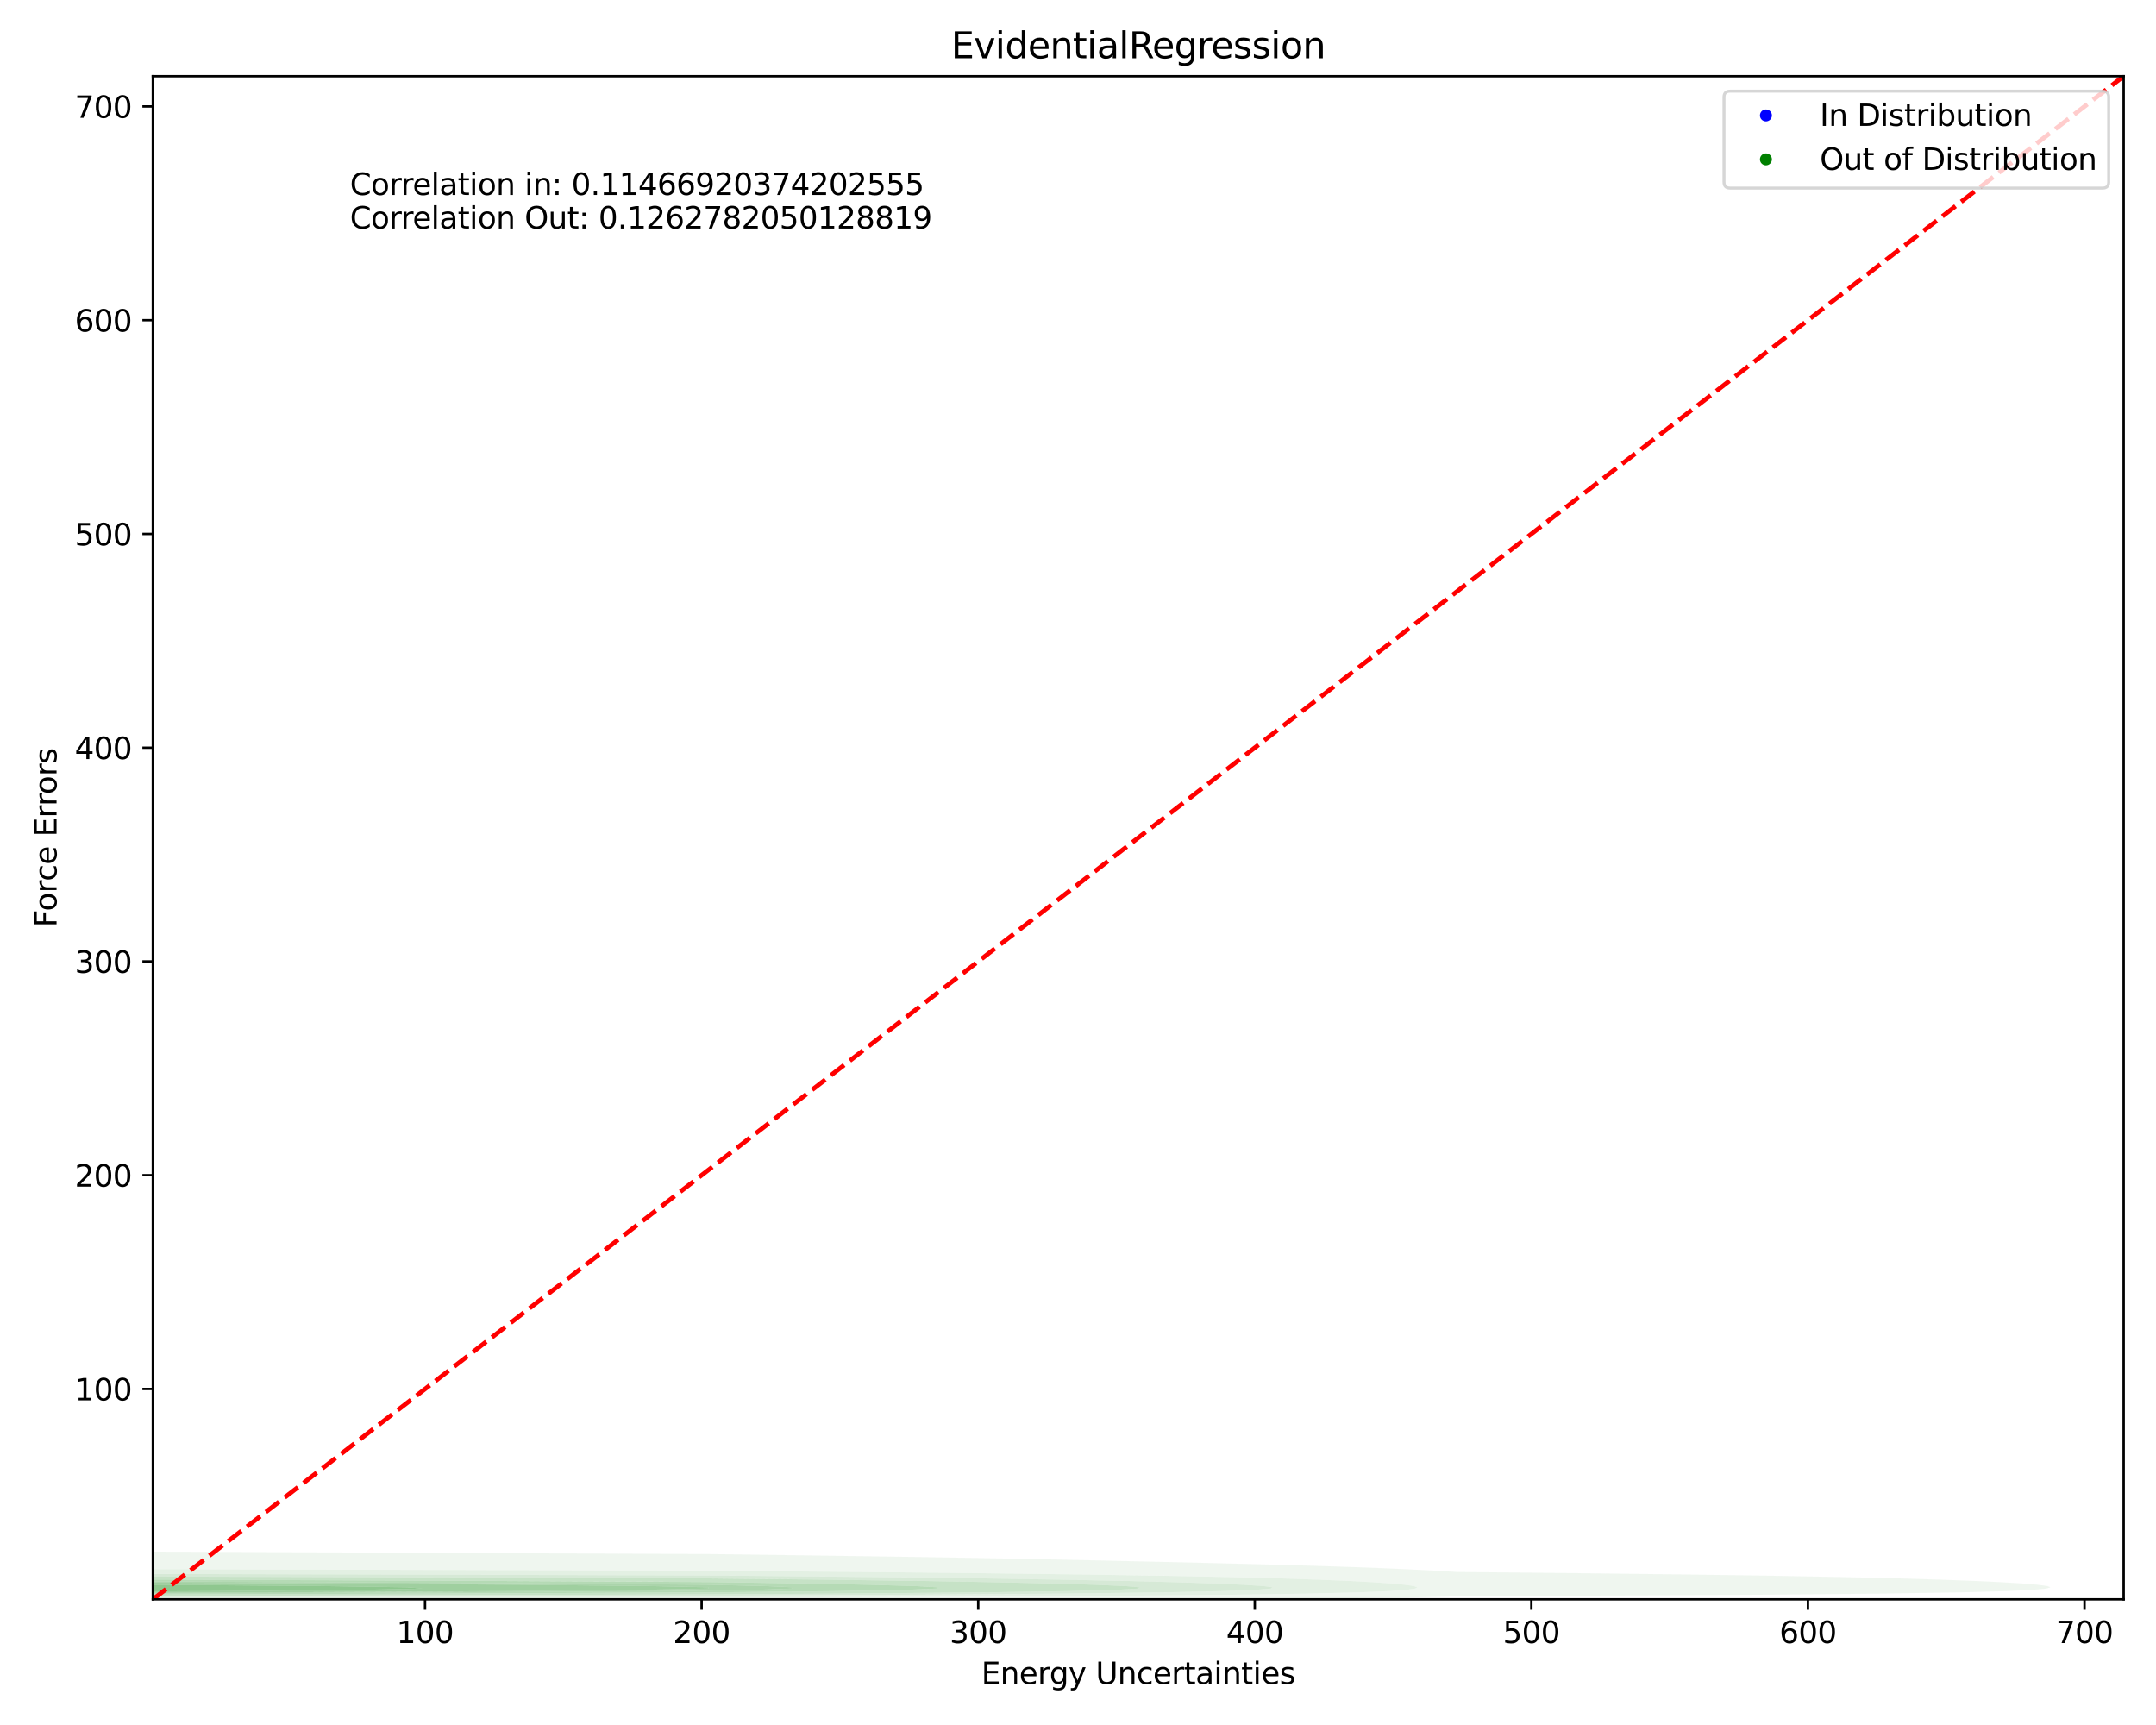 <?xml version="1.0" encoding="utf-8" standalone="no"?>
<!DOCTYPE svg PUBLIC "-//W3C//DTD SVG 1.1//EN"
  "http://www.w3.org/Graphics/SVG/1.1/DTD/svg11.dtd">
<svg xmlns:xlink="http://www.w3.org/1999/xlink" width="720pt" height="576pt" viewBox="0 0 720 576" xmlns="http://www.w3.org/2000/svg" version="1.1">
 <defs>
  <style type="text/css">*{stroke-linejoin: round; stroke-linecap: butt}</style>
 </defs>
 <g id="figure_1">
  <g id="patch_1">
   <path d="M 0 576 
L 720 576 
L 720 0 
L 0 0 
z
" style="fill: #ffffff"/>
  </g>
  <g id="axes_1">
   <g id="patch_2">
    <path d="M 51.05 534.04 
L 709.2 534.04 
L 709.2 25.44 
L 51.05 25.44 
z
" style="fill: #ffffff"/>
   </g>
   <g id="QuadContourSet_1">
    <path d="M 53.138 533.934 
L 53.148 533.946 
L 53.153 533.93 
L 53.159 533.911 
L 53.164 533.873 
L 53.169 533.824 
L 53.17 533.816 
L 53.175 533.759 
L 53.178 533.703 
L 53.18 533.666 
L 53.181 533.646 
L 53.184 533.589 
L 53.187 533.532 
L 53.188 533.475 
L 53.189 533.418 
L 53.19 533.378 
L 53.191 533.361 
L 53.193 533.304 
L 53.195 533.248 
L 53.196 533.191 
L 53.197 533.134 
L 53.198 533.077 
L 53.199 533.02 
L 53.199 532.963 
L 53.199 532.906 
L 53.2 532.85 
L 53.2 532.793 
L 53.2 532.736 
L 53.2 532.679 
L 53.2 532.679 
L 53.201 532.622 
L 53.201 532.565 
L 53.202 532.508 
L 53.202 532.451 
L 53.201 532.395 
L 53.201 532.338 
L 53.201 532.281 
L 53.2 532.257 
L 53.2 532.224 
L 53.2 532.167 
L 53.2 532.11 
L 53.2 532.053 
L 53.2 531.997 
L 53.2 531.94 
L 53.2 531.883 
L 53.199 531.826 
L 53.199 531.769 
L 53.199 531.712 
L 53.198 531.655 
L 53.197 531.598 
L 53.197 531.542 
L 53.196 531.485 
L 53.196 531.428 
L 53.195 531.371 
L 53.194 531.314 
L 53.194 531.257 
L 53.193 531.2 
L 53.192 531.143 
L 53.191 531.087 
L 53.19 531.05 
L 53.19 531.03 
L 53.189 530.973 
L 53.189 530.916 
L 53.188 530.859 
L 53.187 530.802 
L 53.186 530.745 
L 53.185 530.689 
L 53.184 530.632 
L 53.183 530.575 
L 53.181 530.518 
L 53.18 530.474 
L 53.179 530.461 
L 53.178 530.404 
L 53.176 530.347 
L 53.175 530.29 
L 53.173 530.234 
L 53.172 530.177 
L 53.17 530.12 
L 53.169 530.11 
L 53.165 530.063 
L 53.159 530.01 
L 53.152 530.063 
L 53.148 530.093 
L 53.147 530.12 
L 53.145 530.177 
L 53.142 530.234 
L 53.141 530.29 
L 53.139 530.347 
L 53.138 530.404 
L 53.138 530.407 
L 53.137 530.461 
L 53.136 530.518 
L 53.134 530.575 
L 53.133 530.632 
L 53.132 530.689 
L 53.131 530.745 
L 53.13 530.802 
L 53.129 530.859 
L 53.128 530.916 
L 53.128 530.923 
L 53.126 530.973 
L 53.125 531.03 
L 53.124 531.087 
L 53.123 531.143 
L 53.122 531.2 
L 53.121 531.257 
L 53.12 531.314 
L 53.12 531.371 
L 53.119 531.428 
L 53.118 531.485 
L 53.118 531.542 
L 53.117 531.586 
L 53.117 531.598 
L 53.116 531.655 
L 53.114 531.712 
L 53.113 531.769 
L 53.113 531.826 
L 53.112 531.883 
L 53.111 531.94 
L 53.111 531.997 
L 53.11 532.053 
L 53.11 532.11 
L 53.109 532.167 
L 53.109 532.224 
L 53.108 532.281 
L 53.108 532.338 
L 53.108 532.395 
L 53.107 532.451 
L 53.107 532.508 
L 53.107 532.565 
L 53.107 532.603 
L 53.107 532.622 
L 53.106 532.679 
L 53.106 532.736 
L 53.106 532.793 
L 53.106 532.85 
L 53.106 532.906 
L 53.106 532.963 
L 53.106 533.02 
L 53.107 533.077 
L 53.107 533.134 
L 53.107 533.162 
L 53.107 533.191 
L 53.107 533.248 
L 53.107 533.304 
L 53.108 533.361 
L 53.108 533.418 
L 53.109 533.475 
L 53.11 533.532 
L 53.112 533.589 
L 53.114 533.646 
L 53.117 533.703 
L 53.117 533.713 
L 53.119 533.759 
L 53.123 533.816 
L 53.128 533.869 
L 53.128 533.873 
L 53.137 533.93 
z
M 53.142 533.703 
L 53.138 533.692 
L 53.133 533.646 
L 53.129 533.589 
L 53.128 533.559 
L 53.126 533.532 
L 53.124 533.475 
L 53.122 533.418 
L 53.121 533.361 
L 53.12 533.304 
L 53.119 533.248 
L 53.119 533.191 
L 53.118 533.134 
L 53.118 533.077 
L 53.118 533.02 
L 53.118 532.963 
L 53.118 532.906 
L 53.118 532.85 
L 53.118 532.793 
L 53.118 532.736 
L 53.118 532.679 
L 53.118 532.622 
L 53.118 532.565 
L 53.118 532.508 
L 53.119 532.451 
L 53.119 532.395 
L 53.12 532.338 
L 53.12 532.281 
L 53.121 532.224 
L 53.122 532.167 
L 53.122 532.11 
L 53.123 532.053 
L 53.124 531.997 
L 53.125 531.94 
L 53.126 531.883 
L 53.128 531.826 
L 53.128 531.818 
L 53.128 531.769 
L 53.129 531.712 
L 53.13 531.655 
L 53.132 531.598 
L 53.133 531.542 
L 53.135 531.485 
L 53.137 531.428 
L 53.138 531.381 
L 53.138 531.371 
L 53.14 531.314 
L 53.142 531.257 
L 53.144 531.2 
L 53.146 531.143 
L 53.148 531.087 
L 53.148 531.076 
L 53.152 531.03 
L 53.158 530.973 
L 53.159 530.957 
L 53.16 530.973 
L 53.165 531.03 
L 53.169 531.085 
L 53.169 531.087 
L 53.171 531.143 
L 53.173 531.2 
L 53.175 531.257 
L 53.176 531.314 
L 53.178 531.371 
L 53.179 531.428 
L 53.18 531.457 
L 53.18 531.485 
L 53.182 531.542 
L 53.183 531.598 
L 53.184 531.655 
L 53.185 531.712 
L 53.186 531.769 
L 53.187 531.826 
L 53.187 531.883 
L 53.188 531.94 
L 53.188 531.997 
L 53.188 532.053 
L 53.189 532.11 
L 53.189 532.167 
L 53.189 532.224 
L 53.189 532.281 
L 53.189 532.338 
L 53.19 532.395 
L 53.19 532.451 
L 53.19 532.508 
L 53.19 532.565 
L 53.19 532.622 
L 53.189 532.679 
L 53.189 532.736 
L 53.189 532.793 
L 53.189 532.85 
L 53.188 532.906 
L 53.188 532.963 
L 53.187 533.02 
L 53.186 533.077 
L 53.185 533.134 
L 53.184 533.191 
L 53.182 533.248 
L 53.18 533.304 
L 53.18 533.304 
L 53.178 533.361 
L 53.177 533.418 
L 53.174 533.475 
L 53.171 533.532 
L 53.169 533.561 
L 53.167 533.589 
L 53.163 533.646 
L 53.159 533.683 
L 53.154 533.703 
L 53.148 533.723 
z
" clip-path="url(#p9090ded2a5)" style="fill: #e7e7f3"/>
    <path d="M 53.148 533.723 
L 53.154 533.703 
L 53.159 533.683 
L 53.163 533.646 
L 53.167 533.589 
L 53.169 533.561 
L 53.171 533.532 
L 53.174 533.475 
L 53.177 533.418 
L 53.178 533.361 
L 53.18 533.304 
L 53.18 533.304 
L 53.182 533.248 
L 53.184 533.191 
L 53.185 533.134 
L 53.186 533.077 
L 53.187 533.02 
L 53.188 532.963 
L 53.188 532.906 
L 53.189 532.85 
L 53.189 532.793 
L 53.189 532.736 
L 53.189 532.679 
L 53.19 532.622 
L 53.19 532.565 
L 53.19 532.508 
L 53.19 532.451 
L 53.19 532.395 
L 53.189 532.338 
L 53.189 532.281 
L 53.189 532.224 
L 53.189 532.167 
L 53.189 532.11 
L 53.188 532.053 
L 53.188 531.997 
L 53.188 531.94 
L 53.187 531.883 
L 53.187 531.826 
L 53.186 531.769 
L 53.185 531.712 
L 53.184 531.655 
L 53.183 531.598 
L 53.182 531.542 
L 53.18 531.485 
L 53.18 531.457 
L 53.179 531.428 
L 53.178 531.371 
L 53.176 531.314 
L 53.175 531.257 
L 53.173 531.2 
L 53.171 531.143 
L 53.169 531.087 
L 53.169 531.085 
L 53.165 531.03 
L 53.16 530.973 
L 53.159 530.957 
L 53.158 530.973 
L 53.152 531.03 
L 53.148 531.076 
L 53.148 531.087 
L 53.146 531.143 
L 53.144 531.2 
L 53.142 531.257 
L 53.14 531.314 
L 53.138 531.371 
L 53.138 531.381 
L 53.137 531.428 
L 53.135 531.485 
L 53.133 531.542 
L 53.132 531.598 
L 53.13 531.655 
L 53.129 531.712 
L 53.128 531.769 
L 53.128 531.818 
L 53.128 531.826 
L 53.126 531.883 
L 53.125 531.94 
L 53.124 531.997 
L 53.123 532.053 
L 53.122 532.11 
L 53.122 532.167 
L 53.121 532.224 
L 53.12 532.281 
L 53.12 532.338 
L 53.119 532.395 
L 53.119 532.451 
L 53.118 532.508 
L 53.118 532.565 
L 53.118 532.622 
L 53.118 532.679 
L 53.118 532.736 
L 53.118 532.793 
L 53.118 532.85 
L 53.118 532.906 
L 53.118 532.963 
L 53.118 533.02 
L 53.118 533.077 
L 53.118 533.134 
L 53.119 533.191 
L 53.119 533.248 
L 53.12 533.304 
L 53.121 533.361 
L 53.122 533.418 
L 53.124 533.475 
L 53.126 533.532 
L 53.128 533.559 
L 53.129 533.589 
L 53.133 533.646 
L 53.138 533.692 
L 53.142 533.703 
z
M 53.142 533.532 
L 53.138 533.508 
L 53.136 533.475 
L 53.133 533.418 
L 53.131 533.361 
L 53.129 533.304 
L 53.128 533.248 
L 53.128 533.234 
L 53.127 533.191 
L 53.126 533.134 
L 53.125 533.077 
L 53.125 533.02 
L 53.124 532.963 
L 53.124 532.906 
L 53.124 532.85 
L 53.124 532.793 
L 53.124 532.736 
L 53.124 532.679 
L 53.124 532.622 
L 53.125 532.565 
L 53.125 532.508 
L 53.126 532.451 
L 53.127 532.395 
L 53.128 532.361 
L 53.128 532.338 
L 53.129 532.281 
L 53.129 532.224 
L 53.13 532.167 
L 53.131 532.11 
L 53.132 532.053 
L 53.133 531.997 
L 53.134 531.94 
L 53.135 531.883 
L 53.137 531.826 
L 53.138 531.782 
L 53.138 531.769 
L 53.14 531.712 
L 53.142 531.655 
L 53.144 531.598 
L 53.147 531.542 
L 53.148 531.509 
L 53.151 531.485 
L 53.158 531.428 
L 53.159 531.421 
L 53.16 531.428 
L 53.165 531.485 
L 53.169 531.542 
L 53.169 531.542 
L 53.171 531.598 
L 53.173 531.655 
L 53.175 531.712 
L 53.176 531.769 
L 53.177 531.826 
L 53.178 531.883 
L 53.179 531.94 
L 53.179 531.997 
L 53.18 532.021 
L 53.18 532.053 
L 53.181 532.11 
L 53.181 532.167 
L 53.182 532.224 
L 53.183 532.281 
L 53.183 532.338 
L 53.183 532.395 
L 53.184 532.451 
L 53.184 532.508 
L 53.184 532.565 
L 53.184 532.622 
L 53.184 532.679 
L 53.183 532.736 
L 53.183 532.793 
L 53.182 532.85 
L 53.181 532.906 
L 53.18 532.963 
L 53.18 532.978 
L 53.179 533.02 
L 53.178 533.077 
L 53.177 533.134 
L 53.176 533.191 
L 53.174 533.248 
L 53.172 533.304 
L 53.169 533.361 
L 53.169 533.361 
L 53.166 533.418 
L 53.163 533.475 
L 53.159 533.52 
L 53.156 533.532 
L 53.148 533.566 
z
" clip-path="url(#p9090ded2a5)" style="fill: #cecef4"/>
    <path d="M 53.148 533.566 
L 53.156 533.532 
L 53.159 533.52 
L 53.163 533.475 
L 53.166 533.418 
L 53.169 533.361 
L 53.169 533.361 
L 53.172 533.304 
L 53.174 533.248 
L 53.176 533.191 
L 53.177 533.134 
L 53.178 533.077 
L 53.179 533.02 
L 53.18 532.978 
L 53.18 532.963 
L 53.181 532.906 
L 53.182 532.85 
L 53.183 532.793 
L 53.183 532.736 
L 53.184 532.679 
L 53.184 532.622 
L 53.184 532.565 
L 53.184 532.508 
L 53.184 532.451 
L 53.183 532.395 
L 53.183 532.338 
L 53.183 532.281 
L 53.182 532.224 
L 53.181 532.167 
L 53.181 532.11 
L 53.18 532.053 
L 53.18 532.021 
L 53.179 531.997 
L 53.179 531.94 
L 53.178 531.883 
L 53.177 531.826 
L 53.176 531.769 
L 53.175 531.712 
L 53.173 531.655 
L 53.171 531.598 
L 53.169 531.542 
L 53.169 531.542 
L 53.165 531.485 
L 53.16 531.428 
L 53.159 531.421 
L 53.158 531.428 
L 53.151 531.485 
L 53.148 531.509 
L 53.147 531.542 
L 53.144 531.598 
L 53.142 531.655 
L 53.14 531.712 
L 53.138 531.769 
L 53.138 531.782 
L 53.137 531.826 
L 53.135 531.883 
L 53.134 531.94 
L 53.133 531.997 
L 53.132 532.053 
L 53.131 532.11 
L 53.13 532.167 
L 53.129 532.224 
L 53.129 532.281 
L 53.128 532.338 
L 53.128 532.361 
L 53.127 532.395 
L 53.126 532.451 
L 53.125 532.508 
L 53.125 532.565 
L 53.124 532.622 
L 53.124 532.679 
L 53.124 532.736 
L 53.124 532.793 
L 53.124 532.85 
L 53.124 532.906 
L 53.124 532.963 
L 53.125 533.02 
L 53.125 533.077 
L 53.126 533.134 
L 53.127 533.191 
L 53.128 533.234 
L 53.128 533.248 
L 53.129 533.304 
L 53.131 533.361 
L 53.133 533.418 
L 53.136 533.475 
L 53.138 533.508 
L 53.142 533.532 
z
M 53.147 533.475 
L 53.14 533.418 
L 53.138 533.401 
L 53.136 533.361 
L 53.134 533.304 
L 53.132 533.248 
L 53.131 533.191 
L 53.13 533.134 
L 53.129 533.077 
L 53.129 533.02 
L 53.128 532.963 
L 53.128 532.906 
L 53.128 532.85 
L 53.128 532.793 
L 53.128 532.736 
L 53.128 532.679 
L 53.128 532.622 
L 53.128 532.565 
L 53.129 532.508 
L 53.13 532.451 
L 53.13 532.395 
L 53.131 532.338 
L 53.132 532.281 
L 53.133 532.224 
L 53.134 532.167 
L 53.135 532.11 
L 53.137 532.053 
L 53.138 531.997 
L 53.138 531.989 
L 53.139 531.94 
L 53.141 531.883 
L 53.142 531.826 
L 53.144 531.769 
L 53.147 531.712 
L 53.148 531.673 
L 53.151 531.655 
L 53.158 531.598 
L 53.159 531.588 
L 53.16 531.598 
L 53.165 531.655 
L 53.169 531.712 
L 53.169 531.723 
L 53.171 531.769 
L 53.172 531.826 
L 53.174 531.883 
L 53.175 531.94 
L 53.175 531.997 
L 53.176 532.053 
L 53.177 532.11 
L 53.178 532.167 
L 53.178 532.224 
L 53.179 532.281 
L 53.179 532.338 
L 53.179 532.395 
L 53.18 532.451 
L 53.18 532.451 
L 53.18 532.508 
L 53.18 532.565 
L 53.18 532.622 
L 53.18 532.679 
L 53.18 532.681 
L 53.179 532.736 
L 53.179 532.793 
L 53.179 532.85 
L 53.178 532.906 
L 53.177 532.963 
L 53.176 533.02 
L 53.175 533.077 
L 53.174 533.134 
L 53.172 533.191 
L 53.17 533.248 
L 53.169 533.256 
L 53.167 533.304 
L 53.164 533.361 
L 53.16 533.418 
L 53.159 533.436 
L 53.15 533.475 
L 53.148 533.482 
z
" clip-path="url(#p9090ded2a5)" style="fill: #b6b6f6"/>
    <path d="M 53.148 533.482 
L 53.15 533.475 
L 53.159 533.436 
L 53.16 533.418 
L 53.164 533.361 
L 53.167 533.304 
L 53.169 533.256 
L 53.17 533.248 
L 53.172 533.191 
L 53.174 533.134 
L 53.175 533.077 
L 53.176 533.02 
L 53.177 532.963 
L 53.178 532.906 
L 53.179 532.85 
L 53.179 532.793 
L 53.179 532.736 
L 53.18 532.681 
L 53.18 532.679 
L 53.18 532.622 
L 53.18 532.565 
L 53.18 532.508 
L 53.18 532.451 
L 53.18 532.451 
L 53.179 532.395 
L 53.179 532.338 
L 53.179 532.281 
L 53.178 532.224 
L 53.178 532.167 
L 53.177 532.11 
L 53.176 532.053 
L 53.175 531.997 
L 53.175 531.94 
L 53.174 531.883 
L 53.172 531.826 
L 53.171 531.769 
L 53.169 531.723 
L 53.169 531.712 
L 53.165 531.655 
L 53.16 531.598 
L 53.159 531.588 
L 53.158 531.598 
L 53.151 531.655 
L 53.148 531.673 
L 53.147 531.712 
L 53.144 531.769 
L 53.142 531.826 
L 53.141 531.883 
L 53.139 531.94 
L 53.138 531.989 
L 53.138 531.997 
L 53.137 532.053 
L 53.135 532.11 
L 53.134 532.167 
L 53.133 532.224 
L 53.132 532.281 
L 53.131 532.338 
L 53.13 532.395 
L 53.13 532.451 
L 53.129 532.508 
L 53.128 532.565 
L 53.128 532.622 
L 53.128 532.679 
L 53.128 532.736 
L 53.128 532.793 
L 53.128 532.85 
L 53.128 532.906 
L 53.128 532.963 
L 53.129 533.02 
L 53.129 533.077 
L 53.13 533.134 
L 53.131 533.191 
L 53.132 533.248 
L 53.134 533.304 
L 53.136 533.361 
L 53.138 533.401 
L 53.14 533.418 
L 53.147 533.475 
z
M 53.144 533.304 
L 53.14 533.248 
L 53.138 533.212 
L 53.137 533.191 
L 53.136 533.134 
L 53.135 533.077 
L 53.134 533.02 
L 53.133 532.963 
L 53.133 532.906 
L 53.132 532.85 
L 53.132 532.793 
L 53.132 532.736 
L 53.132 532.679 
L 53.132 532.622 
L 53.133 532.565 
L 53.134 532.508 
L 53.134 532.451 
L 53.135 532.395 
L 53.137 532.338 
L 53.138 532.281 
L 53.138 532.278 
L 53.139 532.224 
L 53.141 532.167 
L 53.142 532.11 
L 53.144 532.053 
L 53.146 531.997 
L 53.148 531.94 
L 53.148 531.913 
L 53.152 531.883 
L 53.158 531.826 
L 53.159 531.819 
L 53.159 531.826 
L 53.163 531.883 
L 53.166 531.94 
L 53.168 531.997 
L 53.169 532.037 
L 53.17 532.053 
L 53.171 532.11 
L 53.172 532.167 
L 53.173 532.224 
L 53.174 532.281 
L 53.174 532.338 
L 53.175 532.395 
L 53.175 532.451 
L 53.176 532.508 
L 53.176 532.565 
L 53.176 532.622 
L 53.176 532.679 
L 53.175 532.736 
L 53.175 532.793 
L 53.174 532.85 
L 53.173 532.906 
L 53.172 532.963 
L 53.171 533.02 
L 53.169 533.077 
L 53.169 533.081 
L 53.167 533.134 
L 53.165 533.191 
L 53.162 533.248 
L 53.159 533.304 
L 53.159 533.304 
L 53.148 533.351 
z
" clip-path="url(#p9090ded2a5)" style="fill: #9b9bf7"/>
    <path d="M 53.148 533.351 
L 53.159 533.304 
L 53.159 533.304 
L 53.162 533.248 
L 53.165 533.191 
L 53.167 533.134 
L 53.169 533.081 
L 53.169 533.077 
L 53.171 533.02 
L 53.172 532.963 
L 53.173 532.906 
L 53.174 532.85 
L 53.175 532.793 
L 53.175 532.736 
L 53.176 532.679 
L 53.176 532.622 
L 53.176 532.565 
L 53.176 532.508 
L 53.175 532.451 
L 53.175 532.395 
L 53.174 532.338 
L 53.174 532.281 
L 53.173 532.224 
L 53.172 532.167 
L 53.171 532.11 
L 53.17 532.053 
L 53.169 532.037 
L 53.168 531.997 
L 53.166 531.94 
L 53.163 531.883 
L 53.159 531.826 
L 53.159 531.819 
L 53.158 531.826 
L 53.152 531.883 
L 53.148 531.913 
L 53.148 531.94 
L 53.146 531.997 
L 53.144 532.053 
L 53.142 532.11 
L 53.141 532.167 
L 53.139 532.224 
L 53.138 532.278 
L 53.138 532.281 
L 53.137 532.338 
L 53.135 532.395 
L 53.134 532.451 
L 53.134 532.508 
L 53.133 532.565 
L 53.132 532.622 
L 53.132 532.679 
L 53.132 532.736 
L 53.132 532.793 
L 53.132 532.85 
L 53.133 532.906 
L 53.133 532.963 
L 53.134 533.02 
L 53.135 533.077 
L 53.136 533.134 
L 53.137 533.191 
L 53.138 533.212 
L 53.14 533.248 
L 53.144 533.304 
z
M 53.144 533.191 
L 53.142 533.134 
L 53.14 533.077 
L 53.138 533.021 
L 53.138 533.02 
L 53.137 532.963 
L 53.136 532.906 
L 53.136 532.85 
L 53.136 532.793 
L 53.136 532.736 
L 53.136 532.679 
L 53.136 532.622 
L 53.137 532.565 
L 53.137 532.508 
L 53.138 532.474 
L 53.139 532.451 
L 53.14 532.395 
L 53.141 532.338 
L 53.143 532.281 
L 53.144 532.224 
L 53.146 532.167 
L 53.148 532.11 
L 53.148 532.094 
L 53.153 532.053 
L 53.159 532 
L 53.161 532.053 
L 53.164 532.11 
L 53.166 532.167 
L 53.168 532.224 
L 53.169 532.273 
L 53.169 532.281 
L 53.17 532.338 
L 53.171 532.395 
L 53.172 532.451 
L 53.172 532.508 
L 53.173 532.565 
L 53.173 532.622 
L 53.172 532.679 
L 53.172 532.736 
L 53.172 532.793 
L 53.171 532.85 
L 53.17 532.906 
L 53.169 532.925 
L 53.168 532.963 
L 53.167 533.02 
L 53.165 533.077 
L 53.162 533.134 
L 53.16 533.191 
L 53.159 533.205 
L 53.148 533.248 
z
" clip-path="url(#p9090ded2a5)" style="fill: #7b7bf9"/>
    <path d="M 53.148 533.248 
L 53.159 533.205 
L 53.16 533.191 
L 53.162 533.134 
L 53.165 533.077 
L 53.167 533.02 
L 53.168 532.963 
L 53.169 532.925 
L 53.17 532.906 
L 53.171 532.85 
L 53.172 532.793 
L 53.172 532.736 
L 53.172 532.679 
L 53.173 532.622 
L 53.173 532.565 
L 53.172 532.508 
L 53.172 532.451 
L 53.171 532.395 
L 53.17 532.338 
L 53.169 532.281 
L 53.169 532.273 
L 53.168 532.224 
L 53.166 532.167 
L 53.164 532.11 
L 53.161 532.053 
L 53.159 532 
L 53.153 532.053 
L 53.148 532.094 
L 53.148 532.11 
L 53.146 532.167 
L 53.144 532.224 
L 53.143 532.281 
L 53.141 532.338 
L 53.14 532.395 
L 53.139 532.451 
L 53.138 532.474 
L 53.137 532.508 
L 53.137 532.565 
L 53.136 532.622 
L 53.136 532.679 
L 53.136 532.736 
L 53.136 532.793 
L 53.136 532.85 
L 53.136 532.906 
L 53.137 532.963 
L 53.138 533.02 
L 53.138 533.021 
L 53.14 533.077 
L 53.142 533.134 
L 53.144 533.191 
z
M 53.146 533.134 
L 53.143 533.077 
L 53.141 533.02 
L 53.14 532.963 
L 53.139 532.906 
L 53.138 532.85 
L 53.138 532.793 
L 53.138 532.789 
L 53.138 532.736 
L 53.138 532.679 
L 53.138 532.678 
L 53.138 532.622 
L 53.139 532.565 
L 53.14 532.508 
L 53.141 532.451 
L 53.142 532.395 
L 53.144 532.338 
L 53.146 532.281 
L 53.148 532.224 
L 53.148 532.197 
L 53.152 532.167 
L 53.159 532.113 
L 53.161 532.167 
L 53.164 532.224 
L 53.166 532.281 
L 53.167 532.338 
L 53.169 532.395 
L 53.169 532.433 
L 53.17 532.451 
L 53.17 532.508 
L 53.17 532.565 
L 53.17 532.622 
L 53.17 532.679 
L 53.17 532.736 
L 53.169 532.793 
L 53.169 532.793 
L 53.168 532.85 
L 53.167 532.906 
L 53.166 532.963 
L 53.164 533.02 
L 53.162 533.077 
L 53.159 533.134 
L 53.159 533.139 
L 53.148 533.179 
z
" clip-path="url(#p9090ded2a5)" style="fill: #6262fa"/>
    <path d="M 53.148 533.179 
L 53.159 533.139 
L 53.159 533.134 
L 53.162 533.077 
L 53.164 533.02 
L 53.166 532.963 
L 53.167 532.906 
L 53.168 532.85 
L 53.169 532.793 
L 53.169 532.793 
L 53.17 532.736 
L 53.17 532.679 
L 53.17 532.622 
L 53.17 532.565 
L 53.17 532.508 
L 53.17 532.451 
L 53.169 532.433 
L 53.169 532.395 
L 53.167 532.338 
L 53.166 532.281 
L 53.164 532.224 
L 53.161 532.167 
L 53.159 532.113 
L 53.152 532.167 
L 53.148 532.197 
L 53.148 532.224 
L 53.146 532.281 
L 53.144 532.338 
L 53.142 532.395 
L 53.141 532.451 
L 53.14 532.508 
L 53.139 532.565 
L 53.138 532.622 
L 53.138 532.678 
L 53.138 532.679 
L 53.138 532.736 
L 53.138 532.789 
L 53.138 532.793 
L 53.138 532.85 
L 53.139 532.906 
L 53.14 532.963 
L 53.141 533.02 
L 53.143 533.077 
L 53.146 533.134 
z
M 53.147 533.02 
L 53.145 532.963 
L 53.144 532.906 
L 53.143 532.85 
L 53.142 532.793 
L 53.142 532.736 
L 53.142 532.679 
L 53.142 532.622 
L 53.143 532.565 
L 53.144 532.508 
L 53.145 532.451 
L 53.147 532.395 
L 53.148 532.338 
L 53.148 532.338 
L 53.157 532.281 
L 53.159 532.264 
L 53.16 532.281 
L 53.162 532.338 
L 53.164 532.395 
L 53.165 532.451 
L 53.166 532.508 
L 53.166 532.565 
L 53.167 532.622 
L 53.167 532.679 
L 53.166 532.736 
L 53.165 532.793 
L 53.164 532.85 
L 53.163 532.906 
L 53.161 532.963 
L 53.159 533.02 
L 53.159 533.031 
L 53.148 533.063 
z
" clip-path="url(#p9090ded2a5)" style="fill: #4a4afb"/>
    <path d="M 53.148 533.063 
L 53.159 533.031 
L 53.159 533.02 
L 53.161 532.963 
L 53.163 532.906 
L 53.164 532.85 
L 53.165 532.793 
L 53.166 532.736 
L 53.167 532.679 
L 53.167 532.622 
L 53.166 532.565 
L 53.166 532.508 
L 53.165 532.451 
L 53.164 532.395 
L 53.162 532.338 
L 53.16 532.281 
L 53.159 532.264 
L 53.157 532.281 
L 53.148 532.338 
L 53.148 532.338 
L 53.147 532.395 
L 53.145 532.451 
L 53.144 532.508 
L 53.143 532.565 
L 53.142 532.622 
L 53.142 532.679 
L 53.142 532.736 
L 53.142 532.793 
L 53.143 532.85 
L 53.144 532.906 
L 53.145 532.963 
L 53.147 533.02 
z
M 53.148 532.85 
L 53.148 532.793 
L 53.147 532.736 
L 53.147 532.679 
L 53.147 532.622 
L 53.148 532.565 
L 53.148 532.545 
L 53.153 532.508 
L 53.159 532.465 
L 53.16 532.508 
L 53.161 532.565 
L 53.161 532.622 
L 53.161 532.679 
L 53.161 532.736 
L 53.16 532.793 
L 53.159 532.85 
L 53.159 532.85 
L 53.148 532.854 
z
" clip-path="url(#p9090ded2a5)" style="fill: #2626fd"/>
    <path d="M 53.148 532.854 
L 53.159 532.85 
L 53.159 532.85 
L 53.16 532.793 
L 53.161 532.736 
L 53.161 532.679 
L 53.161 532.622 
L 53.161 532.565 
L 53.16 532.508 
L 53.159 532.465 
L 53.153 532.508 
L 53.148 532.545 
L 53.148 532.565 
L 53.147 532.622 
L 53.147 532.679 
L 53.147 532.736 
L 53.148 532.793 
L 53.148 532.85 
z
" clip-path="url(#p9090ded2a5)" style="fill: #0808ff"/>
   </g>
   <g id="QuadContourSet_2">
    <path d="M -13.734 535.082 
L 223.225 534.691 
L 236.475 534.668 
L 373.414 534.266 
L 439.809 533.841 
L 471.207 533.415 
L 486.684 533.021 
L 494.217 532.99 
L 580.415 532.565 
L 627.527 532.14 
L 654.397 531.714 
L 670.021 531.289 
L 678.906 530.864 
L 683.4 530.438 
L 684.754 530.013 
L 683.645 529.588 
L 680.438 529.163 
L 675.318 528.737 
L 668.324 528.312 
L 659.332 527.887 
L 648.011 527.462 
L 633.783 527.036 
L 615.822 526.611 
L 593.095 526.186 
L 564.49 525.76 
L 529.101 525.335 
L 486.684 524.91 
L 486.684 524.91 
L 479.397 524.485 
L 471.019 524.059 
L 461.411 523.634 
L 450.207 523.209 
L 436.986 522.784 
L 421.651 522.358 
L 404.636 521.933 
L 386.633 521.508 
L 367.911 521.082 
L 347.912 520.657 
L 325.526 520.232 
L 299.844 519.807 
L 270.792 519.381 
L 239.175 518.956 
L 236.475 518.918 
L 142.996 518.531 
L 49.801 518.105 
L -13.734 517.789 
L -32.462 518.105 
L -57.258 518.531 
L -81.79 518.956 
L -106.133 519.381 
L -129.748 519.807 
L -151.941 520.232 
L -172.354 520.657 
L -191.121 521.082 
L -208.68 521.508 
L -225.422 521.933 
L -241.416 522.358 
L -256.397 522.784 
L -263.943 523.001 
L -285.129 523.209 
L -326.633 523.634 
L -361.7 524.059 
L -390.945 524.485 
L -415.234 524.91 
L -435.296 525.335 
L -451.67 525.76 
L -464.82 526.186 
L -475.226 526.611 
L -483.384 527.036 
L -489.762 527.462 
L -494.768 527.887 
L -498.722 528.312 
L -501.865 528.737 
L -504.353 529.163 
L -506.272 529.588 
L -507.65 530.013 
L -508.463 530.438 
L -508.633 530.864 
L -508 531.289 
L -506.266 531.714 
L -502.871 532.14 
L -496.748 532.565 
L -485.807 532.99 
L -465.743 533.415 
L -427.213 533.841 
L -348.613 534.266 
L -263.943 534.544 
L -216.071 534.691 
z
M -83.926 533.841 
L -205.085 533.415 
L -263.324 532.99 
L -263.943 532.984 
L -333.907 532.565 
L -374.773 532.14 
L -398.229 531.714 
L -410.963 531.289 
L -416.494 530.864 
L -416.704 530.438 
L -412.608 530.013 
L -404.729 529.588 
L -393.27 529.163 
L -378.133 528.737 
L -358.846 528.312 
L -334.467 527.887 
L -303.514 527.462 
L -263.943 527.036 
L -263.943 527.036 
L -248.732 526.611 
L -229.578 526.186 
L -205.576 525.76 
L -175.825 525.335 
L -139.508 524.91 
L -95.839 524.485 
L -43.848 524.059 
L -13.734 523.832 
L 81.782 524.059 
L 236.475 524.474 
L 237.713 524.485 
L 287.4 524.91 
L 328.865 525.335 
L 362.656 525.76 
L 389.589 526.186 
L 410.738 526.611 
L 427.251 527.036 
L 440.167 527.462 
L 450.326 527.887 
L 458.327 528.312 
L 464.537 528.737 
L 469.115 529.163 
L 472.072 529.588 
L 473.311 530.013 
L 472.628 530.438 
L 469.643 530.864 
L 463.643 531.289 
L 453.288 531.714 
L 436.018 532.14 
L 406.81 532.565 
L 355.393 532.99 
L 259.613 533.415 
L 236.475 533.498 
L 80.206 533.841 
L -13.734 534.013 
z
" clip-path="url(#p9090ded2a5)" style="fill: #e0eee0; fill-opacity: 0.5"/>
    <path d="M -13.734 534.013 
L 80.206 533.841 
L 236.475 533.498 
L 259.613 533.415 
L 355.393 532.99 
L 406.81 532.565 
L 436.018 532.14 
L 453.288 531.714 
L 463.643 531.289 
L 469.643 530.864 
L 472.628 530.438 
L 473.311 530.013 
L 472.072 529.588 
L 469.115 529.163 
L 464.537 528.737 
L 458.327 528.312 
L 450.326 527.887 
L 440.167 527.462 
L 427.251 527.036 
L 410.738 526.611 
L 389.589 526.186 
L 362.656 525.76 
L 328.865 525.335 
L 287.4 524.91 
L 237.713 524.485 
L 236.475 524.474 
L 81.782 524.059 
L -13.734 523.832 
L -43.848 524.059 
L -95.839 524.485 
L -139.508 524.91 
L -175.825 525.335 
L -205.576 525.76 
L -229.578 526.186 
L -248.732 526.611 
L -263.943 527.036 
L -263.943 527.036 
L -303.514 527.462 
L -334.467 527.887 
L -358.846 528.312 
L -378.133 528.737 
L -393.27 529.163 
L -404.729 529.588 
L -412.608 530.013 
L -416.704 530.438 
L -416.494 530.864 
L -410.963 531.289 
L -398.229 531.714 
L -374.773 532.14 
L -333.907 532.565 
L -263.943 532.984 
L -263.324 532.99 
L -205.085 533.415 
L -83.926 533.841 
z
M -18.729 533.415 
L -144.887 532.99 
L -210.284 532.565 
L -245.245 532.14 
L -263.943 531.714 
L -263.943 531.714 
L -290.351 531.289 
L -301.969 530.864 
L -302.652 530.438 
L -294.475 530.013 
L -278.514 529.588 
L -263.943 529.313 
L -261.166 529.163 
L -251.501 528.737 
L -239.367 528.312 
L -224.237 527.887 
L -205.297 527.462 
L -181.413 527.036 
L -151.128 526.611 
L -112.698 526.186 
L -64.219 525.76 
L -13.734 525.394 
L 133.629 525.76 
L 236.475 526.066 
L 250.071 526.186 
L 293.72 526.611 
L 327.864 527.036 
L 354.618 527.462 
L 375.703 527.887 
L 392.371 528.312 
L 405.407 528.737 
L 415.188 529.163 
L 421.773 529.588 
L 424.981 530.013 
L 424.392 530.438 
L 419.212 530.864 
L 407.965 531.289 
L 387.887 531.714 
L 353.724 532.14 
L 295.187 532.565 
L 236.475 532.844 
L 186.626 532.99 
L -6.591 533.415 
L -13.734 533.43 
z
" clip-path="url(#p9090ded2a5)" style="fill: #c8e2c8; fill-opacity: 0.5"/>
    <path d="M -13.734 533.43 
L -6.591 533.415 
L 186.626 532.99 
L 236.475 532.844 
L 295.187 532.565 
L 353.724 532.14 
L 387.887 531.714 
L 407.965 531.289 
L 419.212 530.864 
L 424.392 530.438 
L 424.981 530.013 
L 421.773 529.588 
L 415.188 529.163 
L 405.407 528.737 
L 392.371 528.312 
L 375.703 527.887 
L 354.618 527.462 
L 327.864 527.036 
L 293.72 526.611 
L 250.071 526.186 
L 236.475 526.066 
L 133.629 525.76 
L -13.734 525.394 
L -64.219 525.76 
L -112.698 526.186 
L -151.128 526.611 
L -181.413 527.036 
L -205.297 527.462 
L -224.237 527.887 
L -239.367 528.312 
L -251.501 528.737 
L -261.166 529.163 
L -263.943 529.313 
L -278.514 529.588 
L -294.475 530.013 
L -302.652 530.438 
L -301.969 530.864 
L -290.351 531.289 
L -263.943 531.714 
L -263.943 531.714 
L -245.245 532.14 
L -210.284 532.565 
L -144.887 532.99 
L -18.729 533.415 
z
M -35.981 532.99 
L -134.879 532.565 
L -188.675 532.14 
L -218.233 531.714 
L -233.833 531.289 
L -240.75 530.864 
L -241.765 530.438 
L -238.354 530.013 
L -231.276 529.588 
L -220.852 529.163 
L -207.074 528.737 
L -189.605 528.312 
L -167.723 527.887 
L -140.252 527.462 
L -105.524 527.036 
L -61.379 526.611 
L -13.734 526.241 
L 119.247 526.611 
L 236.475 527.036 
L 236.475 527.036 
L 275.954 527.462 
L 307.086 527.887 
L 331.722 528.312 
L 351.036 528.737 
L 365.602 529.163 
L 375.522 529.588 
L 380.541 530.013 
L 380.038 530.438 
L 372.84 530.864 
L 356.768 531.289 
L 327.749 531.714 
L 278.052 532.14 
L 236.475 532.379 
L 183.842 532.565 
L 20.252 532.99 
L -13.734 533.064 
z
" clip-path="url(#p9090ded2a5)" style="fill: #aed5ae; fill-opacity: 0.5"/>
    <path d="M -13.734 533.064 
L 20.252 532.99 
L 183.842 532.565 
L 236.475 532.379 
L 278.052 532.14 
L 327.749 531.714 
L 356.768 531.289 
L 372.84 530.864 
L 380.038 530.438 
L 380.541 530.013 
L 375.522 529.588 
L 365.602 529.163 
L 351.036 528.737 
L 331.722 528.312 
L 307.086 527.887 
L 275.954 527.462 
L 236.475 527.036 
L 236.475 527.036 
L 119.247 526.611 
L -13.734 526.241 
L -61.379 526.611 
L -105.524 527.036 
L -140.252 527.462 
L -167.723 527.887 
L -189.605 528.312 
L -207.074 528.737 
L -220.852 529.163 
L -231.276 529.588 
L -238.354 530.013 
L -241.765 530.438 
L -240.75 530.864 
L -233.833 531.289 
L -218.233 531.714 
L -188.675 532.14 
L -134.879 532.565 
L -35.981 532.99 
z
M -20.433 532.565 
L -102.816 532.14 
L -148.857 531.714 
L -173.851 531.289 
L -185.653 530.864 
L -188.41 530.438 
L -184.334 530.013 
L -174.577 529.588 
L -159.664 529.163 
L -139.643 528.737 
L -114.08 528.312 
L -81.949 527.887 
L -41.529 527.462 
L -13.734 527.214 
L 60.351 527.462 
L 164.368 527.887 
L 236.475 528.271 
L 239.673 528.312 
L 268.514 528.737 
L 290.341 529.163 
L 305.325 529.588 
L 313.091 530.013 
L 312.719 530.438 
L 302.459 530.864 
L 279.063 531.289 
L 236.475 531.714 
L 236.475 531.714 
L 141.203 532.14 
L -2.808 532.565 
L -13.734 532.592 
z
" clip-path="url(#p9090ded2a5)" style="fill: #8fc68f; fill-opacity: 0.5"/>
    <path d="M -13.734 532.592 
L -2.808 532.565 
L 141.203 532.14 
L 236.475 531.714 
L 236.475 531.714 
L 279.063 531.289 
L 302.459 530.864 
L 312.719 530.438 
L 313.091 530.013 
L 305.325 529.588 
L 290.341 529.163 
L 268.514 528.737 
L 239.673 528.312 
L 236.475 528.271 
L 164.368 527.887 
L 60.351 527.462 
L -13.734 527.214 
L -41.529 527.462 
L -81.949 527.887 
L -114.08 528.312 
L -139.643 528.737 
L -159.664 529.163 
L -174.577 529.588 
L -184.334 530.013 
L -188.41 530.438 
L -185.653 530.864 
L -173.851 531.289 
L -148.857 531.714 
L -102.816 532.14 
L -20.433 532.565 
z
M -41.363 532.14 
L -99.202 531.714 
L -130.92 531.289 
L -146.218 530.864 
L -150.222 530.438 
L -145.669 530.013 
L -133.996 529.588 
L -115.869 529.163 
L -91.381 528.737 
L -60.024 528.312 
L -20.557 527.887 
L -13.734 527.821 
L 4.08 527.887 
L 104.787 528.312 
L 181.074 528.737 
L 236.475 529.163 
L 236.475 529.163 
L 255.082 529.588 
L 264.815 530.013 
L 264.537 530.438 
L 252.084 530.864 
L 236.475 531.106 
L 216.7 531.289 
L 144.529 531.714 
L 34.32 532.14 
L -13.734 532.279 
z
" clip-path="url(#p9090ded2a5)" style="fill: #6db66d; fill-opacity: 0.5"/>
    <path d="M -13.734 532.279 
L 34.32 532.14 
L 144.529 531.714 
L 216.7 531.289 
L 236.475 531.106 
L 252.084 530.864 
L 264.537 530.438 
L 264.815 530.013 
L 255.082 529.588 
L 236.475 529.163 
L 236.475 529.163 
L 181.074 528.737 
L 104.787 528.312 
L 4.08 527.887 
L -13.734 527.821 
L -20.557 527.887 
L -60.024 528.312 
L -91.381 528.737 
L -115.869 529.163 
L -133.996 529.588 
L -145.669 530.013 
L -150.222 530.438 
L -146.218 530.864 
L -130.92 531.289 
L -99.202 531.714 
L -41.363 532.14 
z
M -70.283 531.714 
L -105.916 531.289 
L -123.25 530.864 
L -127.981 530.438 
L -123.15 530.013 
L -110.361 529.588 
L -90.363 529.163 
L -63.273 528.737 
L -28.541 528.312 
L -13.734 528.156 
L 24.177 528.312 
L 110.552 528.737 
L 173.99 529.163 
L 216.012 529.588 
L 236.475 530.004 
L 236.698 530.013 
L 236.475 530.438 
L 236.475 530.438 
L 214.114 530.864 
L 167.532 531.289 
L 90.978 531.714 
L -13.734 532.095 
z
" clip-path="url(#p9090ded2a5)" style="fill: #58ab58; fill-opacity: 0.5"/>
    <path d="M -13.734 532.095 
L 90.978 531.714 
L 167.532 531.289 
L 214.114 530.864 
L 236.475 530.438 
L 236.475 530.438 
L 236.698 530.013 
L 236.475 530.004 
L 216.012 529.588 
L 173.99 529.163 
L 110.552 528.737 
L 24.177 528.312 
L -13.734 528.156 
L -28.541 528.312 
L -63.273 528.737 
L -90.363 529.163 
L -110.361 529.588 
L -123.15 530.013 
L -127.981 530.438 
L -123.25 530.864 
L -105.916 531.289 
L -70.283 531.714 
z
M -57.025 531.289 
L -78.341 530.864 
L -84.491 530.438 
L -79.118 530.013 
L -64.145 529.588 
L -40.489 529.163 
L -13.734 528.803 
L 51.809 529.163 
L 106.127 529.588 
L 136.028 530.013 
L 141.229 530.438 
L 120.68 530.864 
L 71.392 531.289 
L -13.734 531.714 
z
" clip-path="url(#p9090ded2a5)" style="fill: #41a041; fill-opacity: 0.5"/>
    <path d="M -13.734 531.714 
L 71.392 531.289 
L 120.68 530.864 
L 141.229 530.438 
L 136.028 530.013 
L 106.127 529.588 
L 51.809 529.163 
L -13.734 528.803 
L -40.489 529.163 
L -64.145 529.588 
L -79.118 530.013 
L -84.491 530.438 
L -78.341 530.864 
L -57.025 531.289 
z
M -29.354 530.864 
L -37.053 530.438 
L -31.087 530.013 
L -13.734 529.588 
L 26.014 530.013 
L 37.336 530.438 
L 18.762 530.864 
L -13.734 531.131 
z
" clip-path="url(#p9090ded2a5)" style="fill: #219021; fill-opacity: 0.5"/>
    <path d="M -13.734 531.131 
L 18.762 530.864 
L 37.336 530.438 
L 26.014 530.013 
L -13.734 529.588 
L -31.087 530.013 
L -37.053 530.438 
L -29.354 530.864 
z
" clip-path="url(#p9090ded2a5)" style="fill: #078407; fill-opacity: 0.5"/>
   </g>
   <g id="matplotlib.axis_1">
    <g id="xtick_1">
     <g id="line2d_1">
      <defs>
       <path id="m630048a2b2" d="M 0 0 
L 0 3.5 
" style="stroke: #000000; stroke-width: 0.8"/>
      </defs>
      <g>
       <use xlink:href="#m630048a2b2" x="141.944" y="534.04" style="stroke: #000000; stroke-width: 0.8"/>
      </g>
     </g>
     <g id="text_1">
      <!-- 100 -->
      <g transform="translate(132.4 548.638) scale(0.1 -0.1)">
       <defs>
        <path id="DejaVuSans-31" d="M 794 531 
L 1825 531 
L 1825 4091 
L 703 3866 
L 703 4441 
L 1819 4666 
L 2450 4666 
L 2450 531 
L 3481 531 
L 3481 0 
L 794 0 
L 794 531 
z
" transform="scale(0.016)"/>
        <path id="DejaVuSans-30" d="M 2034 4250 
Q 1547 4250 1301 3770 
Q 1056 3291 1056 2328 
Q 1056 1369 1301 889 
Q 1547 409 2034 409 
Q 2525 409 2770 889 
Q 3016 1369 3016 2328 
Q 3016 3291 2770 3770 
Q 2525 4250 2034 4250 
z
M 2034 4750 
Q 2819 4750 3233 4129 
Q 3647 3509 3647 2328 
Q 3647 1150 3233 529 
Q 2819 -91 2034 -91 
Q 1250 -91 836 529 
Q 422 1150 422 2328 
Q 422 3509 836 4129 
Q 1250 4750 2034 4750 
z
" transform="scale(0.016)"/>
       </defs>
       <use xlink:href="#DejaVuSans-31"/>
       <use xlink:href="#DejaVuSans-30" x="63.623"/>
       <use xlink:href="#DejaVuSans-30" x="127.246"/>
      </g>
     </g>
    </g>
    <g id="xtick_2">
     <g id="line2d_2">
      <g>
       <use xlink:href="#m630048a2b2" x="234.309" y="534.04" style="stroke: #000000; stroke-width: 0.8"/>
      </g>
     </g>
     <g id="text_2">
      <!-- 200 -->
      <g transform="translate(224.765 548.638) scale(0.1 -0.1)">
       <defs>
        <path id="DejaVuSans-32" d="M 1228 531 
L 3431 531 
L 3431 0 
L 469 0 
L 469 531 
Q 828 903 1448 1529 
Q 2069 2156 2228 2338 
Q 2531 2678 2651 2914 
Q 2772 3150 2772 3378 
Q 2772 3750 2511 3984 
Q 2250 4219 1831 4219 
Q 1534 4219 1204 4116 
Q 875 4013 500 3803 
L 500 4441 
Q 881 4594 1212 4672 
Q 1544 4750 1819 4750 
Q 2544 4750 2975 4387 
Q 3406 4025 3406 3419 
Q 3406 3131 3298 2873 
Q 3191 2616 2906 2266 
Q 2828 2175 2409 1742 
Q 1991 1309 1228 531 
z
" transform="scale(0.016)"/>
       </defs>
       <use xlink:href="#DejaVuSans-32"/>
       <use xlink:href="#DejaVuSans-30" x="63.623"/>
       <use xlink:href="#DejaVuSans-30" x="127.246"/>
      </g>
     </g>
    </g>
    <g id="xtick_3">
     <g id="line2d_3">
      <g>
       <use xlink:href="#m630048a2b2" x="326.673" y="534.04" style="stroke: #000000; stroke-width: 0.8"/>
      </g>
     </g>
     <g id="text_3">
      <!-- 300 -->
      <g transform="translate(317.13 548.638) scale(0.1 -0.1)">
       <defs>
        <path id="DejaVuSans-33" d="M 2597 2516 
Q 3050 2419 3304 2112 
Q 3559 1806 3559 1356 
Q 3559 666 3084 287 
Q 2609 -91 1734 -91 
Q 1441 -91 1130 -33 
Q 819 25 488 141 
L 488 750 
Q 750 597 1062 519 
Q 1375 441 1716 441 
Q 2309 441 2620 675 
Q 2931 909 2931 1356 
Q 2931 1769 2642 2001 
Q 2353 2234 1838 2234 
L 1294 2234 
L 1294 2753 
L 1863 2753 
Q 2328 2753 2575 2939 
Q 2822 3125 2822 3475 
Q 2822 3834 2567 4026 
Q 2313 4219 1838 4219 
Q 1578 4219 1281 4162 
Q 984 4106 628 3988 
L 628 4550 
Q 988 4650 1302 4700 
Q 1616 4750 1894 4750 
Q 2613 4750 3031 4423 
Q 3450 4097 3450 3541 
Q 3450 3153 3228 2886 
Q 3006 2619 2597 2516 
z
" transform="scale(0.016)"/>
       </defs>
       <use xlink:href="#DejaVuSans-33"/>
       <use xlink:href="#DejaVuSans-30" x="63.623"/>
       <use xlink:href="#DejaVuSans-30" x="127.246"/>
      </g>
     </g>
    </g>
    <g id="xtick_4">
     <g id="line2d_4">
      <g>
       <use xlink:href="#m630048a2b2" x="419.038" y="534.04" style="stroke: #000000; stroke-width: 0.8"/>
      </g>
     </g>
     <g id="text_4">
      <!-- 400 -->
      <g transform="translate(409.495 548.638) scale(0.1 -0.1)">
       <defs>
        <path id="DejaVuSans-34" d="M 2419 4116 
L 825 1625 
L 2419 1625 
L 2419 4116 
z
M 2253 4666 
L 3047 4666 
L 3047 1625 
L 3713 1625 
L 3713 1100 
L 3047 1100 
L 3047 0 
L 2419 0 
L 2419 1100 
L 313 1100 
L 313 1709 
L 2253 4666 
z
" transform="scale(0.016)"/>
       </defs>
       <use xlink:href="#DejaVuSans-34"/>
       <use xlink:href="#DejaVuSans-30" x="63.623"/>
       <use xlink:href="#DejaVuSans-30" x="127.246"/>
      </g>
     </g>
    </g>
    <g id="xtick_5">
     <g id="line2d_5">
      <g>
       <use xlink:href="#m630048a2b2" x="511.403" y="534.04" style="stroke: #000000; stroke-width: 0.8"/>
      </g>
     </g>
     <g id="text_5">
      <!-- 500 -->
      <g transform="translate(501.859 548.638) scale(0.1 -0.1)">
       <defs>
        <path id="DejaVuSans-35" d="M 691 4666 
L 3169 4666 
L 3169 4134 
L 1269 4134 
L 1269 2991 
Q 1406 3038 1543 3061 
Q 1681 3084 1819 3084 
Q 2600 3084 3056 2656 
Q 3513 2228 3513 1497 
Q 3513 744 3044 326 
Q 2575 -91 1722 -91 
Q 1428 -91 1123 -41 
Q 819 9 494 109 
L 494 744 
Q 775 591 1075 516 
Q 1375 441 1709 441 
Q 2250 441 2565 725 
Q 2881 1009 2881 1497 
Q 2881 1984 2565 2268 
Q 2250 2553 1709 2553 
Q 1456 2553 1204 2497 
Q 953 2441 691 2322 
L 691 4666 
z
" transform="scale(0.016)"/>
       </defs>
       <use xlink:href="#DejaVuSans-35"/>
       <use xlink:href="#DejaVuSans-30" x="63.623"/>
       <use xlink:href="#DejaVuSans-30" x="127.246"/>
      </g>
     </g>
    </g>
    <g id="xtick_6">
     <g id="line2d_6">
      <g>
       <use xlink:href="#m630048a2b2" x="603.768" y="534.04" style="stroke: #000000; stroke-width: 0.8"/>
      </g>
     </g>
     <g id="text_6">
      <!-- 600 -->
      <g transform="translate(594.224 548.638) scale(0.1 -0.1)">
       <defs>
        <path id="DejaVuSans-36" d="M 2113 2584 
Q 1688 2584 1439 2293 
Q 1191 2003 1191 1497 
Q 1191 994 1439 701 
Q 1688 409 2113 409 
Q 2538 409 2786 701 
Q 3034 994 3034 1497 
Q 3034 2003 2786 2293 
Q 2538 2584 2113 2584 
z
M 3366 4563 
L 3366 3988 
Q 3128 4100 2886 4159 
Q 2644 4219 2406 4219 
Q 1781 4219 1451 3797 
Q 1122 3375 1075 2522 
Q 1259 2794 1537 2939 
Q 1816 3084 2150 3084 
Q 2853 3084 3261 2657 
Q 3669 2231 3669 1497 
Q 3669 778 3244 343 
Q 2819 -91 2113 -91 
Q 1303 -91 875 529 
Q 447 1150 447 2328 
Q 447 3434 972 4092 
Q 1497 4750 2381 4750 
Q 2619 4750 2861 4703 
Q 3103 4656 3366 4563 
z
" transform="scale(0.016)"/>
       </defs>
       <use xlink:href="#DejaVuSans-36"/>
       <use xlink:href="#DejaVuSans-30" x="63.623"/>
       <use xlink:href="#DejaVuSans-30" x="127.246"/>
      </g>
     </g>
    </g>
    <g id="xtick_7">
     <g id="line2d_7">
      <g>
       <use xlink:href="#m630048a2b2" x="696.133" y="534.04" style="stroke: #000000; stroke-width: 0.8"/>
      </g>
     </g>
     <g id="text_7">
      <!-- 700 -->
      <g transform="translate(686.589 548.638) scale(0.1 -0.1)">
       <defs>
        <path id="DejaVuSans-37" d="M 525 4666 
L 3525 4666 
L 3525 4397 
L 1831 0 
L 1172 0 
L 2766 4134 
L 525 4134 
L 525 4666 
z
" transform="scale(0.016)"/>
       </defs>
       <use xlink:href="#DejaVuSans-37"/>
       <use xlink:href="#DejaVuSans-30" x="63.623"/>
       <use xlink:href="#DejaVuSans-30" x="127.246"/>
      </g>
     </g>
    </g>
    <g id="text_8">
     <!-- Energy Uncertainties -->
     <g transform="translate(327.708 562.317) scale(0.1 -0.1)">
      <defs>
       <path id="DejaVuSans-45" d="M 628 4666 
L 3578 4666 
L 3578 4134 
L 1259 4134 
L 1259 2753 
L 3481 2753 
L 3481 2222 
L 1259 2222 
L 1259 531 
L 3634 531 
L 3634 0 
L 628 0 
L 628 4666 
z
" transform="scale(0.016)"/>
       <path id="DejaVuSans-6e" d="M 3513 2113 
L 3513 0 
L 2938 0 
L 2938 2094 
Q 2938 2591 2744 2837 
Q 2550 3084 2163 3084 
Q 1697 3084 1428 2787 
Q 1159 2491 1159 1978 
L 1159 0 
L 581 0 
L 581 3500 
L 1159 3500 
L 1159 2956 
Q 1366 3272 1645 3428 
Q 1925 3584 2291 3584 
Q 2894 3584 3203 3211 
Q 3513 2838 3513 2113 
z
" transform="scale(0.016)"/>
       <path id="DejaVuSans-65" d="M 3597 1894 
L 3597 1613 
L 953 1613 
Q 991 1019 1311 708 
Q 1631 397 2203 397 
Q 2534 397 2845 478 
Q 3156 559 3463 722 
L 3463 178 
Q 3153 47 2828 -22 
Q 2503 -91 2169 -91 
Q 1331 -91 842 396 
Q 353 884 353 1716 
Q 353 2575 817 3079 
Q 1281 3584 2069 3584 
Q 2775 3584 3186 3129 
Q 3597 2675 3597 1894 
z
M 3022 2063 
Q 3016 2534 2758 2815 
Q 2500 3097 2075 3097 
Q 1594 3097 1305 2825 
Q 1016 2553 972 2059 
L 3022 2063 
z
" transform="scale(0.016)"/>
       <path id="DejaVuSans-72" d="M 2631 2963 
Q 2534 3019 2420 3045 
Q 2306 3072 2169 3072 
Q 1681 3072 1420 2755 
Q 1159 2438 1159 1844 
L 1159 0 
L 581 0 
L 581 3500 
L 1159 3500 
L 1159 2956 
Q 1341 3275 1631 3429 
Q 1922 3584 2338 3584 
Q 2397 3584 2469 3576 
Q 2541 3569 2628 3553 
L 2631 2963 
z
" transform="scale(0.016)"/>
       <path id="DejaVuSans-67" d="M 2906 1791 
Q 2906 2416 2648 2759 
Q 2391 3103 1925 3103 
Q 1463 3103 1205 2759 
Q 947 2416 947 1791 
Q 947 1169 1205 825 
Q 1463 481 1925 481 
Q 2391 481 2648 825 
Q 2906 1169 2906 1791 
z
M 3481 434 
Q 3481 -459 3084 -895 
Q 2688 -1331 1869 -1331 
Q 1566 -1331 1297 -1286 
Q 1028 -1241 775 -1147 
L 775 -588 
Q 1028 -725 1275 -790 
Q 1522 -856 1778 -856 
Q 2344 -856 2625 -561 
Q 2906 -266 2906 331 
L 2906 616 
Q 2728 306 2450 153 
Q 2172 0 1784 0 
Q 1141 0 747 490 
Q 353 981 353 1791 
Q 353 2603 747 3093 
Q 1141 3584 1784 3584 
Q 2172 3584 2450 3431 
Q 2728 3278 2906 2969 
L 2906 3500 
L 3481 3500 
L 3481 434 
z
" transform="scale(0.016)"/>
       <path id="DejaVuSans-79" d="M 2059 -325 
Q 1816 -950 1584 -1140 
Q 1353 -1331 966 -1331 
L 506 -1331 
L 506 -850 
L 844 -850 
Q 1081 -850 1212 -737 
Q 1344 -625 1503 -206 
L 1606 56 
L 191 3500 
L 800 3500 
L 1894 763 
L 2988 3500 
L 3597 3500 
L 2059 -325 
z
" transform="scale(0.016)"/>
       <path id="DejaVuSans-20" transform="scale(0.016)"/>
       <path id="DejaVuSans-55" d="M 556 4666 
L 1191 4666 
L 1191 1831 
Q 1191 1081 1462 751 
Q 1734 422 2344 422 
Q 2950 422 3222 751 
Q 3494 1081 3494 1831 
L 3494 4666 
L 4128 4666 
L 4128 1753 
Q 4128 841 3676 375 
Q 3225 -91 2344 -91 
Q 1459 -91 1007 375 
Q 556 841 556 1753 
L 556 4666 
z
" transform="scale(0.016)"/>
       <path id="DejaVuSans-63" d="M 3122 3366 
L 3122 2828 
Q 2878 2963 2633 3030 
Q 2388 3097 2138 3097 
Q 1578 3097 1268 2742 
Q 959 2388 959 1747 
Q 959 1106 1268 751 
Q 1578 397 2138 397 
Q 2388 397 2633 464 
Q 2878 531 3122 666 
L 3122 134 
Q 2881 22 2623 -34 
Q 2366 -91 2075 -91 
Q 1284 -91 818 406 
Q 353 903 353 1747 
Q 353 2603 823 3093 
Q 1294 3584 2113 3584 
Q 2378 3584 2631 3529 
Q 2884 3475 3122 3366 
z
" transform="scale(0.016)"/>
       <path id="DejaVuSans-74" d="M 1172 4494 
L 1172 3500 
L 2356 3500 
L 2356 3053 
L 1172 3053 
L 1172 1153 
Q 1172 725 1289 603 
Q 1406 481 1766 481 
L 2356 481 
L 2356 0 
L 1766 0 
Q 1100 0 847 248 
Q 594 497 594 1153 
L 594 3053 
L 172 3053 
L 172 3500 
L 594 3500 
L 594 4494 
L 1172 4494 
z
" transform="scale(0.016)"/>
       <path id="DejaVuSans-61" d="M 2194 1759 
Q 1497 1759 1228 1600 
Q 959 1441 959 1056 
Q 959 750 1161 570 
Q 1363 391 1709 391 
Q 2188 391 2477 730 
Q 2766 1069 2766 1631 
L 2766 1759 
L 2194 1759 
z
M 3341 1997 
L 3341 0 
L 2766 0 
L 2766 531 
Q 2569 213 2275 61 
Q 1981 -91 1556 -91 
Q 1019 -91 701 211 
Q 384 513 384 1019 
Q 384 1609 779 1909 
Q 1175 2209 1959 2209 
L 2766 2209 
L 2766 2266 
Q 2766 2663 2505 2880 
Q 2244 3097 1772 3097 
Q 1472 3097 1187 3025 
Q 903 2953 641 2809 
L 641 3341 
Q 956 3463 1253 3523 
Q 1550 3584 1831 3584 
Q 2591 3584 2966 3190 
Q 3341 2797 3341 1997 
z
" transform="scale(0.016)"/>
       <path id="DejaVuSans-69" d="M 603 3500 
L 1178 3500 
L 1178 0 
L 603 0 
L 603 3500 
z
M 603 4863 
L 1178 4863 
L 1178 4134 
L 603 4134 
L 603 4863 
z
" transform="scale(0.016)"/>
       <path id="DejaVuSans-73" d="M 2834 3397 
L 2834 2853 
Q 2591 2978 2328 3040 
Q 2066 3103 1784 3103 
Q 1356 3103 1142 2972 
Q 928 2841 928 2578 
Q 928 2378 1081 2264 
Q 1234 2150 1697 2047 
L 1894 2003 
Q 2506 1872 2764 1633 
Q 3022 1394 3022 966 
Q 3022 478 2636 193 
Q 2250 -91 1575 -91 
Q 1294 -91 989 -36 
Q 684 19 347 128 
L 347 722 
Q 666 556 975 473 
Q 1284 391 1588 391 
Q 1994 391 2212 530 
Q 2431 669 2431 922 
Q 2431 1156 2273 1281 
Q 2116 1406 1581 1522 
L 1381 1569 
Q 847 1681 609 1914 
Q 372 2147 372 2553 
Q 372 3047 722 3315 
Q 1072 3584 1716 3584 
Q 2034 3584 2315 3537 
Q 2597 3491 2834 3397 
z
" transform="scale(0.016)"/>
      </defs>
      <use xlink:href="#DejaVuSans-45"/>
      <use xlink:href="#DejaVuSans-6e" x="63.184"/>
      <use xlink:href="#DejaVuSans-65" x="126.562"/>
      <use xlink:href="#DejaVuSans-72" x="188.086"/>
      <use xlink:href="#DejaVuSans-67" x="227.449"/>
      <use xlink:href="#DejaVuSans-79" x="290.926"/>
      <use xlink:href="#DejaVuSans-20" x="350.105"/>
      <use xlink:href="#DejaVuSans-55" x="381.893"/>
      <use xlink:href="#DejaVuSans-6e" x="455.086"/>
      <use xlink:href="#DejaVuSans-63" x="518.465"/>
      <use xlink:href="#DejaVuSans-65" x="573.445"/>
      <use xlink:href="#DejaVuSans-72" x="634.969"/>
      <use xlink:href="#DejaVuSans-74" x="676.082"/>
      <use xlink:href="#DejaVuSans-61" x="715.291"/>
      <use xlink:href="#DejaVuSans-69" x="776.57"/>
      <use xlink:href="#DejaVuSans-6e" x="804.354"/>
      <use xlink:href="#DejaVuSans-74" x="867.732"/>
      <use xlink:href="#DejaVuSans-69" x="906.941"/>
      <use xlink:href="#DejaVuSans-65" x="934.725"/>
      <use xlink:href="#DejaVuSans-73" x="996.248"/>
     </g>
    </g>
   </g>
   <g id="matplotlib.axis_2">
    <g id="ytick_1">
     <g id="line2d_8">
      <defs>
       <path id="m1f613657d6" d="M 0 0 
L -3.5 0 
" style="stroke: #000000; stroke-width: 0.8"/>
      </defs>
      <g>
       <use xlink:href="#m1f613657d6" x="51.05" y="463.8" style="stroke: #000000; stroke-width: 0.8"/>
      </g>
     </g>
     <g id="text_9">
      <!-- 100 -->
      <g transform="translate(24.962 467.599) scale(0.1 -0.1)">
       <use xlink:href="#DejaVuSans-31"/>
       <use xlink:href="#DejaVuSans-30" x="63.623"/>
       <use xlink:href="#DejaVuSans-30" x="127.246"/>
      </g>
     </g>
    </g>
    <g id="ytick_2">
     <g id="line2d_9">
      <g>
       <use xlink:href="#m1f613657d6" x="51.05" y="392.423" style="stroke: #000000; stroke-width: 0.8"/>
      </g>
     </g>
     <g id="text_10">
      <!-- 200 -->
      <g transform="translate(24.962 396.222) scale(0.1 -0.1)">
       <use xlink:href="#DejaVuSans-32"/>
       <use xlink:href="#DejaVuSans-30" x="63.623"/>
       <use xlink:href="#DejaVuSans-30" x="127.246"/>
      </g>
     </g>
    </g>
    <g id="ytick_3">
     <g id="line2d_10">
      <g>
       <use xlink:href="#m1f613657d6" x="51.05" y="321.046" style="stroke: #000000; stroke-width: 0.8"/>
      </g>
     </g>
     <g id="text_11">
      <!-- 300 -->
      <g transform="translate(24.962 324.845) scale(0.1 -0.1)">
       <use xlink:href="#DejaVuSans-33"/>
       <use xlink:href="#DejaVuSans-30" x="63.623"/>
       <use xlink:href="#DejaVuSans-30" x="127.246"/>
      </g>
     </g>
    </g>
    <g id="ytick_4">
     <g id="line2d_11">
      <g>
       <use xlink:href="#m1f613657d6" x="51.05" y="249.669" style="stroke: #000000; stroke-width: 0.8"/>
      </g>
     </g>
     <g id="text_12">
      <!-- 400 -->
      <g transform="translate(24.962 253.468) scale(0.1 -0.1)">
       <use xlink:href="#DejaVuSans-34"/>
       <use xlink:href="#DejaVuSans-30" x="63.623"/>
       <use xlink:href="#DejaVuSans-30" x="127.246"/>
      </g>
     </g>
    </g>
    <g id="ytick_5">
     <g id="line2d_12">
      <g>
       <use xlink:href="#m1f613657d6" x="51.05" y="178.292" style="stroke: #000000; stroke-width: 0.8"/>
      </g>
     </g>
     <g id="text_13">
      <!-- 500 -->
      <g transform="translate(24.962 182.091) scale(0.1 -0.1)">
       <use xlink:href="#DejaVuSans-35"/>
       <use xlink:href="#DejaVuSans-30" x="63.623"/>
       <use xlink:href="#DejaVuSans-30" x="127.246"/>
      </g>
     </g>
    </g>
    <g id="ytick_6">
     <g id="line2d_13">
      <g>
       <use xlink:href="#m1f613657d6" x="51.05" y="106.915" style="stroke: #000000; stroke-width: 0.8"/>
      </g>
     </g>
     <g id="text_14">
      <!-- 600 -->
      <g transform="translate(24.962 110.714) scale(0.1 -0.1)">
       <use xlink:href="#DejaVuSans-36"/>
       <use xlink:href="#DejaVuSans-30" x="63.623"/>
       <use xlink:href="#DejaVuSans-30" x="127.246"/>
      </g>
     </g>
    </g>
    <g id="ytick_7">
     <g id="line2d_14">
      <g>
       <use xlink:href="#m1f613657d6" x="51.05" y="35.538" style="stroke: #000000; stroke-width: 0.8"/>
      </g>
     </g>
     <g id="text_15">
      <!-- 700 -->
      <g transform="translate(24.962 39.337) scale(0.1 -0.1)">
       <use xlink:href="#DejaVuSans-37"/>
       <use xlink:href="#DejaVuSans-30" x="63.623"/>
       <use xlink:href="#DejaVuSans-30" x="127.246"/>
      </g>
     </g>
    </g>
    <g id="text_16">
     <!-- Force Errors -->
     <g transform="translate(18.883 309.642) rotate(-90) scale(0.1 -0.1)">
      <defs>
       <path id="DejaVuSans-46" d="M 628 4666 
L 3309 4666 
L 3309 4134 
L 1259 4134 
L 1259 2759 
L 3109 2759 
L 3109 2228 
L 1259 2228 
L 1259 0 
L 628 0 
L 628 4666 
z
" transform="scale(0.016)"/>
       <path id="DejaVuSans-6f" d="M 1959 3097 
Q 1497 3097 1228 2736 
Q 959 2375 959 1747 
Q 959 1119 1226 758 
Q 1494 397 1959 397 
Q 2419 397 2687 759 
Q 2956 1122 2956 1747 
Q 2956 2369 2687 2733 
Q 2419 3097 1959 3097 
z
M 1959 3584 
Q 2709 3584 3137 3096 
Q 3566 2609 3566 1747 
Q 3566 888 3137 398 
Q 2709 -91 1959 -91 
Q 1206 -91 779 398 
Q 353 888 353 1747 
Q 353 2609 779 3096 
Q 1206 3584 1959 3584 
z
" transform="scale(0.016)"/>
      </defs>
      <use xlink:href="#DejaVuSans-46"/>
      <use xlink:href="#DejaVuSans-6f" x="53.895"/>
      <use xlink:href="#DejaVuSans-72" x="115.076"/>
      <use xlink:href="#DejaVuSans-63" x="153.939"/>
      <use xlink:href="#DejaVuSans-65" x="208.92"/>
      <use xlink:href="#DejaVuSans-20" x="270.443"/>
      <use xlink:href="#DejaVuSans-45" x="302.23"/>
      <use xlink:href="#DejaVuSans-72" x="365.414"/>
      <use xlink:href="#DejaVuSans-72" x="404.777"/>
      <use xlink:href="#DejaVuSans-6f" x="443.641"/>
      <use xlink:href="#DejaVuSans-72" x="504.822"/>
      <use xlink:href="#DejaVuSans-73" x="545.936"/>
     </g>
    </g>
   </g>
   <g id="line2d_15">
    <path d="M 51.05 534.04 
L 709.2 25.44 
" clip-path="url(#p9090ded2a5)" style="fill: none; stroke-dasharray: 5.55,2.4; stroke-dashoffset: 0; stroke: #ff0000; stroke-width: 1.5"/>
   </g>
   <g id="patch_3">
    <path d="M 51.05 534.04 
L 51.05 25.44 
" style="fill: none; stroke: #000000; stroke-width: 0.8; stroke-linejoin: miter; stroke-linecap: square"/>
   </g>
   <g id="patch_4">
    <path d="M 709.2 534.04 
L 709.2 25.44 
" style="fill: none; stroke: #000000; stroke-width: 0.8; stroke-linejoin: miter; stroke-linecap: square"/>
   </g>
   <g id="patch_5">
    <path d="M 51.05 534.04 
L 709.2 534.04 
" style="fill: none; stroke: #000000; stroke-width: 0.8; stroke-linejoin: miter; stroke-linecap: square"/>
   </g>
   <g id="patch_6">
    <path d="M 51.05 25.44 
L 709.2 25.44 
" style="fill: none; stroke: #000000; stroke-width: 0.8; stroke-linejoin: miter; stroke-linecap: square"/>
   </g>
   <g id="text_17">
    <!-- Correlation in: 0.11466920374202555 -->
    <g transform="translate(116.865 65.102) scale(0.1 -0.1)">
     <defs>
      <path id="DejaVuSans-43" d="M 4122 4306 
L 4122 3641 
Q 3803 3938 3442 4084 
Q 3081 4231 2675 4231 
Q 1875 4231 1450 3742 
Q 1025 3253 1025 2328 
Q 1025 1406 1450 917 
Q 1875 428 2675 428 
Q 3081 428 3442 575 
Q 3803 722 4122 1019 
L 4122 359 
Q 3791 134 3420 21 
Q 3050 -91 2638 -91 
Q 1578 -91 968 557 
Q 359 1206 359 2328 
Q 359 3453 968 4101 
Q 1578 4750 2638 4750 
Q 3056 4750 3426 4639 
Q 3797 4528 4122 4306 
z
" transform="scale(0.016)"/>
      <path id="DejaVuSans-6c" d="M 603 4863 
L 1178 4863 
L 1178 0 
L 603 0 
L 603 4863 
z
" transform="scale(0.016)"/>
      <path id="DejaVuSans-3a" d="M 750 794 
L 1409 794 
L 1409 0 
L 750 0 
L 750 794 
z
M 750 3309 
L 1409 3309 
L 1409 2516 
L 750 2516 
L 750 3309 
z
" transform="scale(0.016)"/>
      <path id="DejaVuSans-2e" d="M 684 794 
L 1344 794 
L 1344 0 
L 684 0 
L 684 794 
z
" transform="scale(0.016)"/>
      <path id="DejaVuSans-39" d="M 703 97 
L 703 672 
Q 941 559 1184 500 
Q 1428 441 1663 441 
Q 2288 441 2617 861 
Q 2947 1281 2994 2138 
Q 2813 1869 2534 1725 
Q 2256 1581 1919 1581 
Q 1219 1581 811 2004 
Q 403 2428 403 3163 
Q 403 3881 828 4315 
Q 1253 4750 1959 4750 
Q 2769 4750 3195 4129 
Q 3622 3509 3622 2328 
Q 3622 1225 3098 567 
Q 2575 -91 1691 -91 
Q 1453 -91 1209 -44 
Q 966 3 703 97 
z
M 1959 2075 
Q 2384 2075 2632 2365 
Q 2881 2656 2881 3163 
Q 2881 3666 2632 3958 
Q 2384 4250 1959 4250 
Q 1534 4250 1286 3958 
Q 1038 3666 1038 3163 
Q 1038 2656 1286 2365 
Q 1534 2075 1959 2075 
z
" transform="scale(0.016)"/>
     </defs>
     <use xlink:href="#DejaVuSans-43"/>
     <use xlink:href="#DejaVuSans-6f" x="69.824"/>
     <use xlink:href="#DejaVuSans-72" x="131.006"/>
     <use xlink:href="#DejaVuSans-72" x="170.369"/>
     <use xlink:href="#DejaVuSans-65" x="209.232"/>
     <use xlink:href="#DejaVuSans-6c" x="270.756"/>
     <use xlink:href="#DejaVuSans-61" x="298.539"/>
     <use xlink:href="#DejaVuSans-74" x="359.818"/>
     <use xlink:href="#DejaVuSans-69" x="399.027"/>
     <use xlink:href="#DejaVuSans-6f" x="426.811"/>
     <use xlink:href="#DejaVuSans-6e" x="487.992"/>
     <use xlink:href="#DejaVuSans-20" x="551.371"/>
     <use xlink:href="#DejaVuSans-69" x="583.158"/>
     <use xlink:href="#DejaVuSans-6e" x="610.941"/>
     <use xlink:href="#DejaVuSans-3a" x="674.32"/>
     <use xlink:href="#DejaVuSans-20" x="708.012"/>
     <use xlink:href="#DejaVuSans-30" x="739.799"/>
     <use xlink:href="#DejaVuSans-2e" x="803.422"/>
     <use xlink:href="#DejaVuSans-31" x="835.209"/>
     <use xlink:href="#DejaVuSans-31" x="898.832"/>
     <use xlink:href="#DejaVuSans-34" x="962.455"/>
     <use xlink:href="#DejaVuSans-36" x="1026.078"/>
     <use xlink:href="#DejaVuSans-36" x="1089.701"/>
     <use xlink:href="#DejaVuSans-39" x="1153.324"/>
     <use xlink:href="#DejaVuSans-32" x="1216.947"/>
     <use xlink:href="#DejaVuSans-30" x="1280.57"/>
     <use xlink:href="#DejaVuSans-33" x="1344.193"/>
     <use xlink:href="#DejaVuSans-37" x="1407.816"/>
     <use xlink:href="#DejaVuSans-34" x="1471.439"/>
     <use xlink:href="#DejaVuSans-32" x="1535.062"/>
     <use xlink:href="#DejaVuSans-30" x="1598.686"/>
     <use xlink:href="#DejaVuSans-32" x="1662.309"/>
     <use xlink:href="#DejaVuSans-35" x="1725.932"/>
     <use xlink:href="#DejaVuSans-35" x="1789.555"/>
     <use xlink:href="#DejaVuSans-35" x="1853.178"/>
    </g>
    <!-- Correlation Out: 0.1262782050128819 -->
    <g transform="translate(116.865 76.3) scale(0.1 -0.1)">
     <defs>
      <path id="DejaVuSans-4f" d="M 2522 4238 
Q 1834 4238 1429 3725 
Q 1025 3213 1025 2328 
Q 1025 1447 1429 934 
Q 1834 422 2522 422 
Q 3209 422 3611 934 
Q 4013 1447 4013 2328 
Q 4013 3213 3611 3725 
Q 3209 4238 2522 4238 
z
M 2522 4750 
Q 3503 4750 4090 4092 
Q 4678 3434 4678 2328 
Q 4678 1225 4090 567 
Q 3503 -91 2522 -91 
Q 1538 -91 948 565 
Q 359 1222 359 2328 
Q 359 3434 948 4092 
Q 1538 4750 2522 4750 
z
" transform="scale(0.016)"/>
      <path id="DejaVuSans-75" d="M 544 1381 
L 544 3500 
L 1119 3500 
L 1119 1403 
Q 1119 906 1312 657 
Q 1506 409 1894 409 
Q 2359 409 2629 706 
Q 2900 1003 2900 1516 
L 2900 3500 
L 3475 3500 
L 3475 0 
L 2900 0 
L 2900 538 
Q 2691 219 2414 64 
Q 2138 -91 1772 -91 
Q 1169 -91 856 284 
Q 544 659 544 1381 
z
M 1991 3584 
L 1991 3584 
z
" transform="scale(0.016)"/>
      <path id="DejaVuSans-38" d="M 2034 2216 
Q 1584 2216 1326 1975 
Q 1069 1734 1069 1313 
Q 1069 891 1326 650 
Q 1584 409 2034 409 
Q 2484 409 2743 651 
Q 3003 894 3003 1313 
Q 3003 1734 2745 1975 
Q 2488 2216 2034 2216 
z
M 1403 2484 
Q 997 2584 770 2862 
Q 544 3141 544 3541 
Q 544 4100 942 4425 
Q 1341 4750 2034 4750 
Q 2731 4750 3128 4425 
Q 3525 4100 3525 3541 
Q 3525 3141 3298 2862 
Q 3072 2584 2669 2484 
Q 3125 2378 3379 2068 
Q 3634 1759 3634 1313 
Q 3634 634 3220 271 
Q 2806 -91 2034 -91 
Q 1263 -91 848 271 
Q 434 634 434 1313 
Q 434 1759 690 2068 
Q 947 2378 1403 2484 
z
M 1172 3481 
Q 1172 3119 1398 2916 
Q 1625 2713 2034 2713 
Q 2441 2713 2670 2916 
Q 2900 3119 2900 3481 
Q 2900 3844 2670 4047 
Q 2441 4250 2034 4250 
Q 1625 4250 1398 4047 
Q 1172 3844 1172 3481 
z
" transform="scale(0.016)"/>
     </defs>
     <use xlink:href="#DejaVuSans-43"/>
     <use xlink:href="#DejaVuSans-6f" x="69.824"/>
     <use xlink:href="#DejaVuSans-72" x="131.006"/>
     <use xlink:href="#DejaVuSans-72" x="170.369"/>
     <use xlink:href="#DejaVuSans-65" x="209.232"/>
     <use xlink:href="#DejaVuSans-6c" x="270.756"/>
     <use xlink:href="#DejaVuSans-61" x="298.539"/>
     <use xlink:href="#DejaVuSans-74" x="359.818"/>
     <use xlink:href="#DejaVuSans-69" x="399.027"/>
     <use xlink:href="#DejaVuSans-6f" x="426.811"/>
     <use xlink:href="#DejaVuSans-6e" x="487.992"/>
     <use xlink:href="#DejaVuSans-20" x="551.371"/>
     <use xlink:href="#DejaVuSans-4f" x="583.158"/>
     <use xlink:href="#DejaVuSans-75" x="661.869"/>
     <use xlink:href="#DejaVuSans-74" x="725.248"/>
     <use xlink:href="#DejaVuSans-3a" x="764.457"/>
     <use xlink:href="#DejaVuSans-20" x="798.148"/>
     <use xlink:href="#DejaVuSans-30" x="829.936"/>
     <use xlink:href="#DejaVuSans-2e" x="893.559"/>
     <use xlink:href="#DejaVuSans-31" x="925.346"/>
     <use xlink:href="#DejaVuSans-32" x="988.969"/>
     <use xlink:href="#DejaVuSans-36" x="1052.592"/>
     <use xlink:href="#DejaVuSans-32" x="1116.215"/>
     <use xlink:href="#DejaVuSans-37" x="1179.838"/>
     <use xlink:href="#DejaVuSans-38" x="1243.461"/>
     <use xlink:href="#DejaVuSans-32" x="1307.084"/>
     <use xlink:href="#DejaVuSans-30" x="1370.707"/>
     <use xlink:href="#DejaVuSans-35" x="1434.33"/>
     <use xlink:href="#DejaVuSans-30" x="1497.953"/>
     <use xlink:href="#DejaVuSans-31" x="1561.576"/>
     <use xlink:href="#DejaVuSans-32" x="1625.199"/>
     <use xlink:href="#DejaVuSans-38" x="1688.822"/>
     <use xlink:href="#DejaVuSans-38" x="1752.445"/>
     <use xlink:href="#DejaVuSans-31" x="1816.068"/>
     <use xlink:href="#DejaVuSans-39" x="1879.691"/>
    </g>
   </g>
   <g id="text_18">
    <!-- EvidentialRegression -->
    <g transform="translate(317.634 19.44) scale(0.12 -0.12)">
     <defs>
      <path id="DejaVuSans-76" d="M 191 3500 
L 800 3500 
L 1894 563 
L 2988 3500 
L 3597 3500 
L 2284 0 
L 1503 0 
L 191 3500 
z
" transform="scale(0.016)"/>
      <path id="DejaVuSans-64" d="M 2906 2969 
L 2906 4863 
L 3481 4863 
L 3481 0 
L 2906 0 
L 2906 525 
Q 2725 213 2448 61 
Q 2172 -91 1784 -91 
Q 1150 -91 751 415 
Q 353 922 353 1747 
Q 353 2572 751 3078 
Q 1150 3584 1784 3584 
Q 2172 3584 2448 3432 
Q 2725 3281 2906 2969 
z
M 947 1747 
Q 947 1113 1208 752 
Q 1469 391 1925 391 
Q 2381 391 2643 752 
Q 2906 1113 2906 1747 
Q 2906 2381 2643 2742 
Q 2381 3103 1925 3103 
Q 1469 3103 1208 2742 
Q 947 2381 947 1747 
z
" transform="scale(0.016)"/>
      <path id="DejaVuSans-52" d="M 2841 2188 
Q 3044 2119 3236 1894 
Q 3428 1669 3622 1275 
L 4263 0 
L 3584 0 
L 2988 1197 
Q 2756 1666 2539 1819 
Q 2322 1972 1947 1972 
L 1259 1972 
L 1259 0 
L 628 0 
L 628 4666 
L 2053 4666 
Q 2853 4666 3247 4331 
Q 3641 3997 3641 3322 
Q 3641 2881 3436 2590 
Q 3231 2300 2841 2188 
z
M 1259 4147 
L 1259 2491 
L 2053 2491 
Q 2509 2491 2742 2702 
Q 2975 2913 2975 3322 
Q 2975 3731 2742 3939 
Q 2509 4147 2053 4147 
L 1259 4147 
z
" transform="scale(0.016)"/>
     </defs>
     <use xlink:href="#DejaVuSans-45"/>
     <use xlink:href="#DejaVuSans-76" x="63.184"/>
     <use xlink:href="#DejaVuSans-69" x="122.363"/>
     <use xlink:href="#DejaVuSans-64" x="150.146"/>
     <use xlink:href="#DejaVuSans-65" x="213.623"/>
     <use xlink:href="#DejaVuSans-6e" x="275.146"/>
     <use xlink:href="#DejaVuSans-74" x="338.525"/>
     <use xlink:href="#DejaVuSans-69" x="377.734"/>
     <use xlink:href="#DejaVuSans-61" x="405.518"/>
     <use xlink:href="#DejaVuSans-6c" x="466.797"/>
     <use xlink:href="#DejaVuSans-52" x="494.58"/>
     <use xlink:href="#DejaVuSans-65" x="559.562"/>
     <use xlink:href="#DejaVuSans-67" x="621.086"/>
     <use xlink:href="#DejaVuSans-72" x="684.562"/>
     <use xlink:href="#DejaVuSans-65" x="723.426"/>
     <use xlink:href="#DejaVuSans-73" x="784.949"/>
     <use xlink:href="#DejaVuSans-73" x="837.049"/>
     <use xlink:href="#DejaVuSans-69" x="889.148"/>
     <use xlink:href="#DejaVuSans-6f" x="916.932"/>
     <use xlink:href="#DejaVuSans-6e" x="978.113"/>
    </g>
   </g>
   <g id="legend_1">
    <g id="patch_7">
     <path d="M 577.737 62.796 
L 702.2 62.796 
Q 704.2 62.796 704.2 60.796 
L 704.2 32.44 
Q 704.2 30.44 702.2 30.44 
L 577.737 30.44 
Q 575.737 30.44 575.737 32.44 
L 575.737 60.796 
Q 575.737 62.796 577.737 62.796 
z
" style="fill: #ffffff; opacity: 0.8; stroke: #cccccc; stroke-linejoin: miter"/>
    </g>
    <g id="line2d_16">
     <defs>
      <path id="mf0e464139e" d="M 0 2.5 
C 0.663 2.5 1.299 2.237 1.768 1.768 
C 2.237 1.299 2.5 0.663 2.5 0 
C 2.5 -0.663 2.237 -1.299 1.768 -1.768 
C 1.299 -2.237 0.663 -2.5 0 -2.5 
C -0.663 -2.5 -1.299 -2.237 -1.768 -1.768 
C -2.237 -1.299 -2.5 -0.663 -2.5 0 
C -2.5 0.663 -2.237 1.299 -1.768 1.768 
C -1.299 2.237 -0.663 2.5 0 2.5 
z
" style="stroke: #ffffff"/>
     </defs>
     <g>
      <use xlink:href="#mf0e464139e" x="589.737" y="38.538" style="fill: #0000ff; stroke: #ffffff"/>
     </g>
    </g>
    <g id="text_19">
     <!-- In Distribution -->
     <g transform="translate(607.737 42.038) scale(0.1 -0.1)">
      <defs>
       <path id="DejaVuSans-49" d="M 628 4666 
L 1259 4666 
L 1259 0 
L 628 0 
L 628 4666 
z
" transform="scale(0.016)"/>
       <path id="DejaVuSans-44" d="M 1259 4147 
L 1259 519 
L 2022 519 
Q 2988 519 3436 956 
Q 3884 1394 3884 2338 
Q 3884 3275 3436 3711 
Q 2988 4147 2022 4147 
L 1259 4147 
z
M 628 4666 
L 1925 4666 
Q 3281 4666 3915 4102 
Q 4550 3538 4550 2338 
Q 4550 1131 3912 565 
Q 3275 0 1925 0 
L 628 0 
L 628 4666 
z
" transform="scale(0.016)"/>
       <path id="DejaVuSans-62" d="M 3116 1747 
Q 3116 2381 2855 2742 
Q 2594 3103 2138 3103 
Q 1681 3103 1420 2742 
Q 1159 2381 1159 1747 
Q 1159 1113 1420 752 
Q 1681 391 2138 391 
Q 2594 391 2855 752 
Q 3116 1113 3116 1747 
z
M 1159 2969 
Q 1341 3281 1617 3432 
Q 1894 3584 2278 3584 
Q 2916 3584 3314 3078 
Q 3713 2572 3713 1747 
Q 3713 922 3314 415 
Q 2916 -91 2278 -91 
Q 1894 -91 1617 61 
Q 1341 213 1159 525 
L 1159 0 
L 581 0 
L 581 4863 
L 1159 4863 
L 1159 2969 
z
" transform="scale(0.016)"/>
      </defs>
      <use xlink:href="#DejaVuSans-49"/>
      <use xlink:href="#DejaVuSans-6e" x="29.492"/>
      <use xlink:href="#DejaVuSans-20" x="92.871"/>
      <use xlink:href="#DejaVuSans-44" x="124.658"/>
      <use xlink:href="#DejaVuSans-69" x="201.66"/>
      <use xlink:href="#DejaVuSans-73" x="229.443"/>
      <use xlink:href="#DejaVuSans-74" x="281.543"/>
      <use xlink:href="#DejaVuSans-72" x="320.752"/>
      <use xlink:href="#DejaVuSans-69" x="361.865"/>
      <use xlink:href="#DejaVuSans-62" x="389.648"/>
      <use xlink:href="#DejaVuSans-75" x="453.125"/>
      <use xlink:href="#DejaVuSans-74" x="516.504"/>
      <use xlink:href="#DejaVuSans-69" x="555.713"/>
      <use xlink:href="#DejaVuSans-6f" x="583.496"/>
      <use xlink:href="#DejaVuSans-6e" x="644.678"/>
     </g>
    </g>
    <g id="line2d_17">
     <defs>
      <path id="mbb348e9bb0" d="M 0 2.5 
C 0.663 2.5 1.299 2.237 1.768 1.768 
C 2.237 1.299 2.5 0.663 2.5 0 
C 2.5 -0.663 2.237 -1.299 1.768 -1.768 
C 1.299 -2.237 0.663 -2.5 0 -2.5 
C -0.663 -2.5 -1.299 -2.237 -1.768 -1.768 
C -2.237 -1.299 -2.5 -0.663 -2.5 0 
C -2.5 0.663 -2.237 1.299 -1.768 1.768 
C -1.299 2.237 -0.663 2.5 0 2.5 
z
" style="stroke: #ffffff"/>
     </defs>
     <g>
      <use xlink:href="#mbb348e9bb0" x="589.737" y="53.217" style="fill: #008000; stroke: #ffffff"/>
     </g>
    </g>
    <g id="text_20">
     <!-- Out of Distribution -->
     <g transform="translate(607.737 56.717) scale(0.1 -0.1)">
      <defs>
       <path id="DejaVuSans-66" d="M 2375 4863 
L 2375 4384 
L 1825 4384 
Q 1516 4384 1395 4259 
Q 1275 4134 1275 3809 
L 1275 3500 
L 2222 3500 
L 2222 3053 
L 1275 3053 
L 1275 0 
L 697 0 
L 697 3053 
L 147 3053 
L 147 3500 
L 697 3500 
L 697 3744 
Q 697 4328 969 4595 
Q 1241 4863 1831 4863 
L 2375 4863 
z
" transform="scale(0.016)"/>
      </defs>
      <use xlink:href="#DejaVuSans-4f"/>
      <use xlink:href="#DejaVuSans-75" x="78.711"/>
      <use xlink:href="#DejaVuSans-74" x="142.09"/>
      <use xlink:href="#DejaVuSans-20" x="181.299"/>
      <use xlink:href="#DejaVuSans-6f" x="213.086"/>
      <use xlink:href="#DejaVuSans-66" x="274.268"/>
      <use xlink:href="#DejaVuSans-20" x="309.473"/>
      <use xlink:href="#DejaVuSans-44" x="341.26"/>
      <use xlink:href="#DejaVuSans-69" x="418.262"/>
      <use xlink:href="#DejaVuSans-73" x="446.045"/>
      <use xlink:href="#DejaVuSans-74" x="498.145"/>
      <use xlink:href="#DejaVuSans-72" x="537.354"/>
      <use xlink:href="#DejaVuSans-69" x="578.467"/>
      <use xlink:href="#DejaVuSans-62" x="606.25"/>
      <use xlink:href="#DejaVuSans-75" x="669.727"/>
      <use xlink:href="#DejaVuSans-74" x="733.105"/>
      <use xlink:href="#DejaVuSans-69" x="772.314"/>
      <use xlink:href="#DejaVuSans-6f" x="800.098"/>
      <use xlink:href="#DejaVuSans-6e" x="861.279"/>
     </g>
    </g>
   </g>
  </g>
 </g>
 <defs>
  <clipPath id="p9090ded2a5">
   <rect x="51.05" y="25.44" width="658.15" height="508.6"/>
  </clipPath>
 </defs>
</svg>
